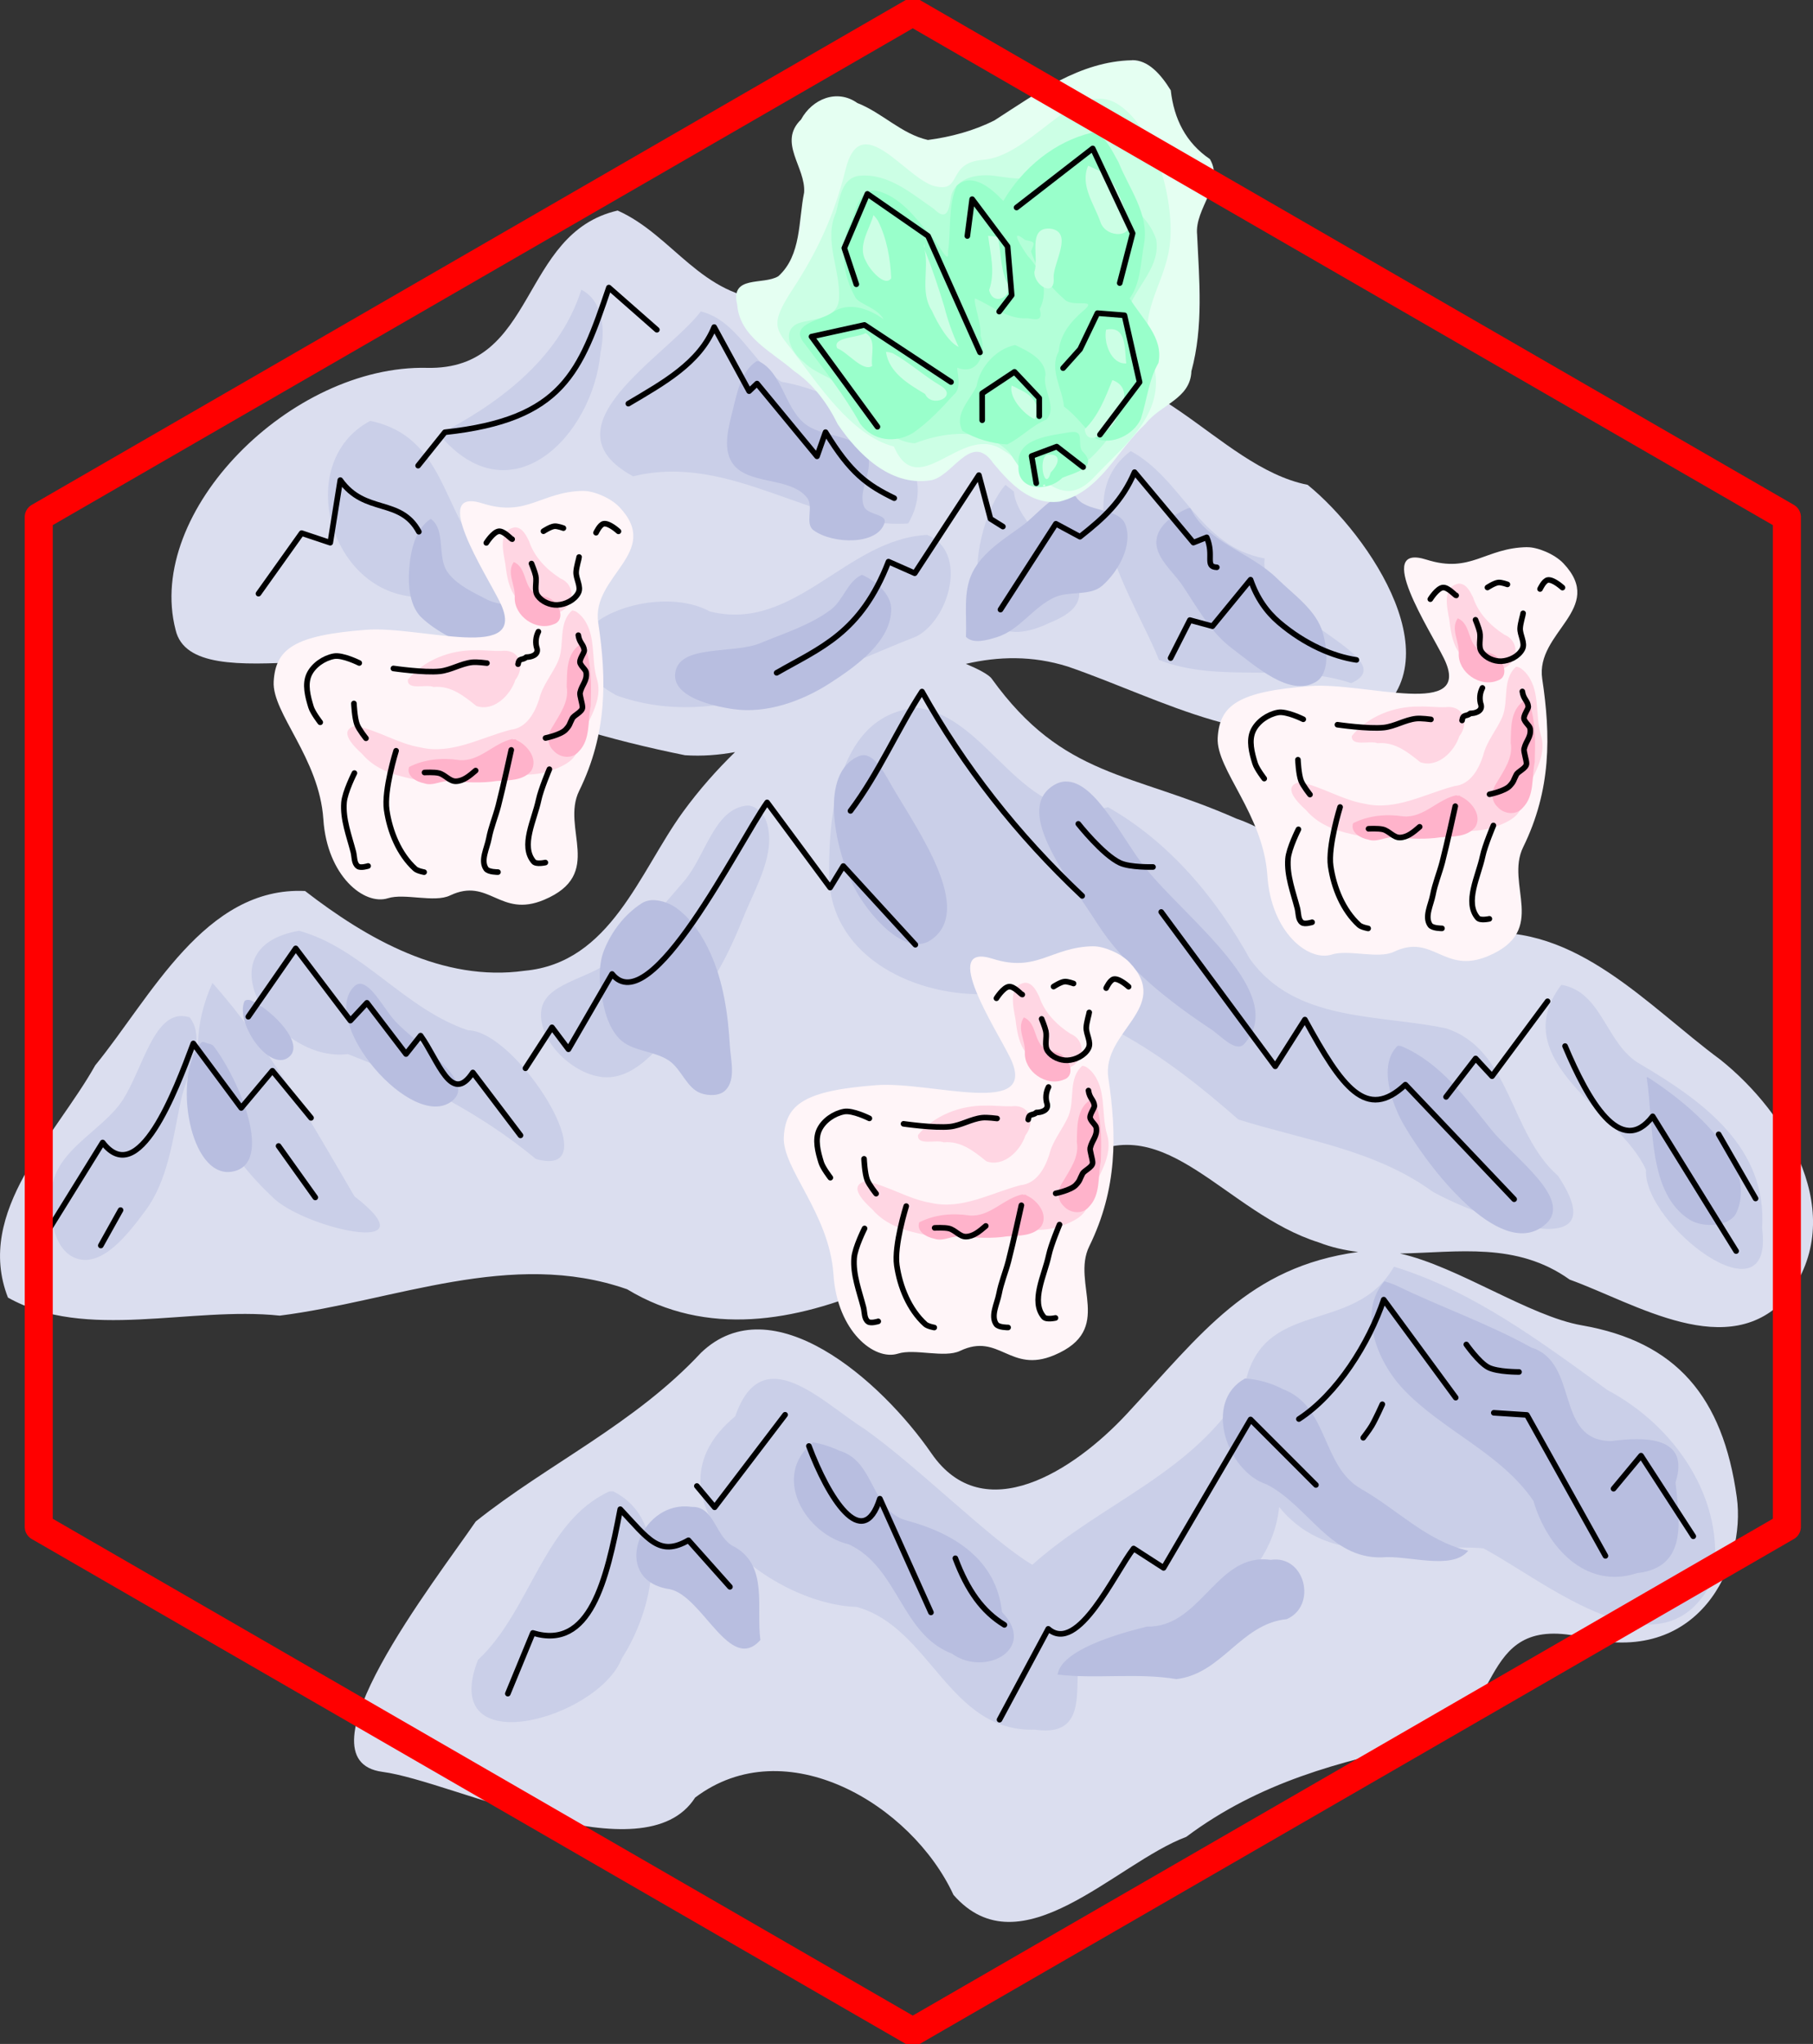<?xml version="1.0" encoding="UTF-8" standalone="no"?>
<!-- Created with Inkscape (http://www.inkscape.org/) -->

<svg
   xml:space="preserve"
   sodipodi:docname="art_3_color.svg"
   inkscape:version="1.3 (0e150ed6c4, 2023-07-21)"
   id="svg5"
   version="1.1"
   viewBox="0 0 32.334 36.433"
   height="36.433mm"
   width="32.334mm"
   xmlns:inkscape="http://www.inkscape.org/namespaces/inkscape"
   xmlns:sodipodi="http://sodipodi.sourceforge.net/DTD/sodipodi-0.dtd"
   xmlns="http://www.w3.org/2000/svg"
   xmlns:svg="http://www.w3.org/2000/svg"
   xmlns:ns3="svglink"
   xmlns:ns4="svglink:origin"><rect x="0" y="0" width="32.334" height="36.433" fill="#333333" stroke="none"/><sodipodi:namedview
     id="namedview7"
     pagecolor="#ffffff"
     bordercolor="#666666"
     borderopacity="1.0"
     inkscape:pageshadow="2"
     inkscape:pageopacity="0"
     inkscape:pagecheckerboard="false"
     inkscape:document-units="mm"
     showgrid="false"
     inkscape:zoom="1.5066348"
     inkscape:cx="121.13088"
     inkscape:cy="253.21331"
     inkscape:window-width="1916"
     inkscape:window-height="1037"
     inkscape:window-x="0"
     inkscape:window-y="0"
     inkscape:window-maximized="1"
     inkscape:current-layer="g146935"
     inkscape:showpageshadow="2"
     inkscape:deskcolor="#ffffff" /><defs
     id="defs2"><clipPath
       clipPathUnits="userSpaceOnUse"
       id="clipPath4244"><path
         d="m -89.349,133.477 17.321,10 17.32,-10 v -20 l -17.32,-10 -17.321,10 v 20"
         class="s1"
         id="path4246"
         style="fill:none;fill-opacity:1;stroke:#000000;stroke-width:0.1;stroke-linecap:round;stroke-linejoin:round;stroke-dasharray:none" /></clipPath></defs><g
     inkscape:label="Layer 1"
     inkscape:groupmode="layer"
     id="g146935"
     transform="translate(90.048,-103.461)"><g
       inkscape:label="svglink:mountains_color.svg"
       ns3:href="mountains_color.svg"
       ns4:x="-84.721771"
       ns4:y="106.59617"
       ns3:image-svg-dpi="200"
       ns3:image-height="32.414104"
       ns3:image-width="32.622597"
       id="g60"
       transform="translate(-5.326,0.618)"><sodipodi:namedview
         id="namedview1"
         pagecolor="#ffffff"
         bordercolor="#666666"
         borderopacity="1.0"
         inkscape:pageshadow="2"
         inkscape:pageopacity="0"
         inkscape:pagecheckerboard="false"
         inkscape:document-units="mm"
         showgrid="false"
         inkscape:zoom="3.1408067"
         inkscape:cx="44.096952"
         inkscape:cy="94.4025"
         inkscape:window-width="1916"
         inkscape:window-height="1037"
         inkscape:window-x="0"
         inkscape:window-y="0"
         inkscape:window-maximized="1"
         inkscape:current-layer="layer1"
         inkscape:showpageshadow="2"
         inkscape:deskcolor="#ffffff"
         transform="translate(-84.722, 106.596)" /><defs
         id="defs3"
         transform="translate(-84.722, 106.596)"><inkscape:path-effect
           effect="simplify"
           id="path-effect165099"
           is_visible="true"
           lpeversion="1"
           steps="1"
           threshold="0.017"
           smooth_angles="360"
           helper_size="0"
           simplify_individual_paths="false"
           simplify_just_coalesce="false" /><inkscape:path-effect
           effect="simplify"
           id="path-effect165095"
           is_visible="true"
           lpeversion="1"
           steps="1"
           threshold="0.017"
           smooth_angles="360"
           helper_size="0"
           simplify_individual_paths="false"
           simplify_just_coalesce="false" /><inkscape:path-effect
           effect="simplify"
           id="path-effect165091"
           is_visible="true"
           lpeversion="1"
           steps="1"
           threshold="0.017"
           smooth_angles="360"
           helper_size="0"
           simplify_individual_paths="false"
           simplify_just_coalesce="false" /><inkscape:path-effect
           effect="simplify"
           id="path-effect165087"
           is_visible="true"
           lpeversion="1"
           steps="1"
           threshold="0.017"
           smooth_angles="360"
           helper_size="0"
           simplify_individual_paths="false"
           simplify_just_coalesce="false" /><inkscape:path-effect
           effect="simplify"
           id="path-effect165083"
           is_visible="true"
           lpeversion="1"
           steps="1"
           threshold="0.017"
           smooth_angles="360"
           helper_size="0"
           simplify_individual_paths="false"
           simplify_just_coalesce="false" /><inkscape:path-effect
           effect="simplify"
           id="path-effect165017"
           is_visible="true"
           lpeversion="1"
           steps="1"
           threshold="0.017"
           smooth_angles="360"
           helper_size="0"
           simplify_individual_paths="false"
           simplify_just_coalesce="false" /><inkscape:path-effect
           effect="simplify"
           id="path-effect164888"
           is_visible="true"
           lpeversion="1"
           steps="1"
           threshold="0.017"
           smooth_angles="360"
           helper_size="0"
           simplify_individual_paths="false"
           simplify_just_coalesce="false" /><inkscape:path-effect
           effect="simplify"
           id="path-effect164884"
           is_visible="true"
           lpeversion="1"
           steps="1"
           threshold="0.017"
           smooth_angles="360"
           helper_size="0"
           simplify_individual_paths="false"
           simplify_just_coalesce="false" /><inkscape:path-effect
           effect="simplify"
           id="path-effect164281"
           is_visible="true"
           lpeversion="1"
           steps="1"
           threshold="0.017"
           smooth_angles="360"
           helper_size="0"
           simplify_individual_paths="false"
           simplify_just_coalesce="false" /><inkscape:path-effect
           effect="simplify"
           id="path-effect164277"
           is_visible="true"
           lpeversion="1"
           steps="1"
           threshold="0.017"
           smooth_angles="360"
           helper_size="0"
           simplify_individual_paths="false"
           simplify_just_coalesce="false" /><inkscape:path-effect
           effect="simplify"
           id="path-effect164273"
           is_visible="true"
           lpeversion="1"
           steps="1"
           threshold="0.017"
           smooth_angles="360"
           helper_size="0"
           simplify_individual_paths="false"
           simplify_just_coalesce="false" /><inkscape:path-effect
           effect="simplify"
           id="path-effect163974"
           is_visible="true"
           lpeversion="1"
           steps="1"
           threshold="0.017"
           smooth_angles="360"
           helper_size="0"
           simplify_individual_paths="false"
           simplify_just_coalesce="false" /><inkscape:path-effect
           effect="simplify"
           id="path-effect163970"
           is_visible="true"
           lpeversion="1"
           steps="1"
           threshold="0.017"
           smooth_angles="360"
           helper_size="0"
           simplify_individual_paths="false"
           simplify_just_coalesce="false" /><inkscape:path-effect
           effect="simplify"
           id="path-effect163966"
           is_visible="true"
           lpeversion="1"
           steps="1"
           threshold="0.017"
           smooth_angles="360"
           helper_size="0"
           simplify_individual_paths="false"
           simplify_just_coalesce="false" /><inkscape:path-effect
           effect="simplify"
           id="path-effect163962"
           is_visible="true"
           lpeversion="1"
           steps="1"
           threshold="0.017"
           smooth_angles="360"
           helper_size="0"
           simplify_individual_paths="false"
           simplify_just_coalesce="false" /><inkscape:path-effect
           effect="simplify"
           id="path-effect163958"
           is_visible="true"
           lpeversion="1"
           steps="1"
           threshold="0.017"
           smooth_angles="360"
           helper_size="0"
           simplify_individual_paths="false"
           simplify_just_coalesce="false" /><inkscape:path-effect
           effect="simplify"
           id="path-effect163954"
           is_visible="true"
           lpeversion="1"
           steps="1"
           threshold="0.017"
           smooth_angles="360"
           helper_size="0"
           simplify_individual_paths="false"
           simplify_just_coalesce="false" /><inkscape:path-effect
           effect="simplify"
           id="path-effect163743"
           is_visible="true"
           lpeversion="1"
           steps="1"
           threshold="0.017"
           smooth_angles="360"
           helper_size="0"
           simplify_individual_paths="false"
           simplify_just_coalesce="false" /><inkscape:path-effect
           effect="simplify"
           id="path-effect163150"
           is_visible="true"
           lpeversion="1"
           steps="1"
           threshold="0.017"
           smooth_angles="360"
           helper_size="0"
           simplify_individual_paths="false"
           simplify_just_coalesce="false" /><inkscape:path-effect
           effect="simplify"
           id="path-effect163146"
           is_visible="true"
           lpeversion="1"
           steps="1"
           threshold="0.017"
           smooth_angles="360"
           helper_size="0"
           simplify_individual_paths="false"
           simplify_just_coalesce="false" /><inkscape:path-effect
           effect="simplify"
           id="path-effect163142"
           is_visible="true"
           lpeversion="1"
           steps="1"
           threshold="0.017"
           smooth_angles="360"
           helper_size="0"
           simplify_individual_paths="false"
           simplify_just_coalesce="false" /><inkscape:path-effect
           effect="simplify"
           id="path-effect163138"
           is_visible="true"
           lpeversion="1"
           steps="1"
           threshold="0.017"
           smooth_angles="360"
           helper_size="0"
           simplify_individual_paths="false"
           simplify_just_coalesce="false" /><inkscape:path-effect
           effect="simplify"
           id="path-effect163134"
           is_visible="true"
           lpeversion="1"
           steps="1"
           threshold="0.017"
           smooth_angles="360"
           helper_size="0"
           simplify_individual_paths="false"
           simplify_just_coalesce="false" /><inkscape:path-effect
           effect="simplify"
           id="path-effect162653"
           is_visible="true"
           lpeversion="1"
           steps="1"
           threshold="0.017"
           smooth_angles="360"
           helper_size="0"
           simplify_individual_paths="false"
           simplify_just_coalesce="false" /><inkscape:path-effect
           effect="simplify"
           id="path-effect162604"
           is_visible="true"
           lpeversion="1"
           steps="1"
           threshold="0.017"
           smooth_angles="360"
           helper_size="0"
           simplify_individual_paths="false"
           simplify_just_coalesce="false" /><inkscape:path-effect
           effect="simplify"
           id="path-effect162559"
           is_visible="true"
           lpeversion="1"
           steps="1"
           threshold="0.017"
           smooth_angles="360"
           helper_size="0"
           simplify_individual_paths="false"
           simplify_just_coalesce="false" /><inkscape:path-effect
           effect="simplify"
           id="path-effect162555"
           is_visible="true"
           lpeversion="1"
           steps="1"
           threshold="0.017"
           smooth_angles="360"
           helper_size="0"
           simplify_individual_paths="false"
           simplify_just_coalesce="false" /><inkscape:path-effect
           effect="simplify"
           id="path-effect162551"
           is_visible="true"
           lpeversion="1"
           steps="1"
           threshold="0.017"
           smooth_angles="360"
           helper_size="0"
           simplify_individual_paths="false"
           simplify_just_coalesce="false" /><inkscape:path-effect
           effect="simplify"
           id="path-effect162547"
           is_visible="true"
           lpeversion="1"
           steps="1"
           threshold="0.017"
           smooth_angles="360"
           helper_size="0"
           simplify_individual_paths="false"
           simplify_just_coalesce="false" /><inkscape:path-effect
           effect="simplify"
           id="path-effect162375"
           is_visible="true"
           lpeversion="1"
           steps="1"
           threshold="0.017"
           smooth_angles="360"
           helper_size="0"
           simplify_individual_paths="false"
           simplify_just_coalesce="false" /><inkscape:path-effect
           effect="simplify"
           id="path-effect162371"
           is_visible="true"
           lpeversion="1"
           steps="1"
           threshold="0.017"
           smooth_angles="360"
           helper_size="0"
           simplify_individual_paths="false"
           simplify_just_coalesce="false" /><inkscape:path-effect
           effect="simplify"
           id="path-effect162367"
           is_visible="true"
           lpeversion="1"
           steps="1"
           threshold="0.017"
           smooth_angles="360"
           helper_size="0"
           simplify_individual_paths="false"
           simplify_just_coalesce="false" /><clipPath
           clipPathUnits="userSpaceOnUse"
           id="clipPath2"><path
             d="m -89.349,133.477 17.321,10 17.32,-10 v -20 l -17.32,-10 -17.321,10 v 20"
             class="s1"
             id="path2"
             style="fill:none;fill-opacity:1;stroke:#000000;stroke-width:0.1;stroke-linecap:round;stroke-linejoin:round;stroke-dasharray:none" /></clipPath></defs><g
         inkscape:label="Layer 1"
         inkscape:groupmode="layer"
         id="g3"
         transform="translate(3.206,-2.261)"><g
           id="g33"
           inkscape:label="colors"><path
             id="path3"
             style="fill:#dbdeef;fill-opacity:1;stroke:none;stroke-width:0.2;stroke-linecap:round;stroke-linejoin:round;stroke-dasharray:none"
             d="m -76.913,108.857 c -1.759,0.406 -1.428,2.849 -3.4,2.804 -2.423,-0.056 -5.029,2.559 -4.484,4.668 0.303,1.325 3.957,-0.125 5.187,0.995 1.246,0.593 2.561,0.971 3.899,1.242 0.305,0.02 0.601,-0.003 0.892,-0.056 -0.32,0.312 -0.636,0.665 -0.931,1.07 -0.776,1.07 -1.286,2.688 -2.824,2.828 -1.455,0.204 -2.807,-0.567 -3.913,-1.422 -1.787,-0.085 -2.751,1.896 -3.743,3.108 -0.696,1.244 -2.156,2.605 -1.556,4.139 1.385,0.78 3.254,0.152 4.848,0.322 2.048,-0.26 4.129,-1.193 6.195,-0.47 1.423,0.862 3.011,0.572 4.455,-0.05 1.754,-0.344 2.244,-1.458 3.649,-2.287 1.508,-0.89 2.565,0.979 4.234,1.503 0.229,0.089 0.463,0.139 0.699,0.169 -1.955,0.269 -2.786,1.447 -4.126,2.887 -0.944,1.016 -2.552,2.053 -3.482,0.706 -0.913,-1.323 -2.852,-3.005 -4.112,-1.796 -1.184,1.271 -2.735,1.984 -4.017,3.007 -0.725,1.06 -3.232,4.255 -1.664,4.463 1.268,0.168 4.665,1.886 5.577,0.458 1.615,-1.217 3.861,0.123 4.607,1.735 1.198,1.369 2.894,-0.565 4.151,-1.034 1.317,-0.984 2.747,-1.34 4.172,-1.651 1.557,-0.34 0.934,-2.329 2.862,-1.915 2.113,0.554 2.953,-1.284 2.785,-2.489 -0.249,-1.793 -1.081,-2.769 -2.763,-3.063 -0.941,-0.164 -2.209,-1.048 -3.243,-1.28 1.031,-0.02 2.08,-0.211 3.026,0.465 1.173,0.423 2.841,1.496 3.888,0.297 1.096,-1.442 0.002,-3.259 -1.203,-4.219 -1.291,-0.953 -2.567,-2.431 -4.326,-2.247 -1.848,0.463 -2.759,-1.521 -4.303,-2.048 -1.881,-0.833 -3.086,-0.722 -4.363,-2.493 -0.057,-0.079 -0.246,-0.174 -0.462,-0.266 0.581,-0.133 1.18,-0.151 1.817,0.048 1.689,0.58 3.443,1.629 5.282,1.005 1.722,-0.98 0.088,-3.359 -1.004,-4.244 -1.625,-0.322 -2.882,-2.547 -4.596,-1.811 -1.662,1.564 -3.66,-0.43 -4.957,-1.478 -1.264,-0.052 -1.763,-1.16 -2.753,-1.6 z" /><path
             id="path33"
             style="fill:#cacfe8;fill-opacity:1;stroke:none;stroke-width:0.2;stroke-linecap:round;stroke-linejoin:round;stroke-dasharray:none"
             d="m -77.56,110.268 c -0.409,1.281 -1.55,2.064 -2.536,2.579 1.272,1.52 2.74,0.033 2.878,-1.457 0.082,-0.39 0.061,-0.909 -0.342,-1.122 z m 2.131,0.387 c -0.618,0.809 -2.841,2.058 -1.207,2.939 1.769,-0.43 3.211,0.943 4.905,0.841 0.743,-1.279 -1.112,-2.328 -2.265,-2.527 -0.515,-0.359 -0.792,-1.093 -1.433,-1.253 z m -5.896,1.951 c -1.401,0.745 -0.716,3.182 0.957,3.142 0.602,0.311 2.556,1.089 1.766,-0.3 -1.548,-0.525 -1.07,-2.495 -2.722,-2.842 z m 13.563,0.538 c -1.178,0.883 0.098,2.689 0.503,3.723 1.078,0.426 2.32,0.04 3.429,0.414 0.994,-0.448 -1.699,-1.215 -1.543,-2.222 -1.169,-0.217 -1.466,-1.419 -2.39,-1.915 z m -2.234,0.603 c -0.663,0.745 -0.919,3.28 0.784,2.46 1.462,-0.578 -0.549,-1.437 -0.634,-2.342 z m -1.394,0.892 c -1.441,0.068 -2.357,1.743 -3.877,1.365 -1.114,-0.611 -3.506,0.462 -1.667,1.496 1.855,0.661 3.665,-0.396 5.352,-1.053 0.59,-0.307 0.922,-1.511 0.192,-1.808 z m -0.188,3.081 c -1.381,0.12 -1.566,1.813 -1.563,2.908 -0.035,1.478 1.449,2.218 2.747,2.197 1.774,0.022 3.274,1.111 4.552,2.234 1.179,0.37 2.431,0.537 3.458,1.282 0.76,0.435 3.354,1.39 2.241,-0.28 -0.865,-0.756 -0.838,-2.252 -1.997,-2.627 -1.204,-0.254 -2.685,-0.106 -3.497,-1.237 -0.6,-1.083 -1.439,-2.087 -2.53,-2.705 -1.556,0.372 -2.103,-1.622 -3.41,-1.771 z m -3.009,1.743 c -0.009,-2.5e-4 -0.019,5e-5 -0.028,10e-4 -0.583,0.064 -0.734,0.914 -1.12,1.355 -0.416,0.477 -0.816,0.974 -1.288,1.396 -0.387,0.346 -1.207,0.404 -1.254,0.92 -0.048,0.534 0.571,1.124 1.106,1.169 0.633,0.053 1.101,-0.672 1.522,-1.148 0.428,-0.484 0.73,-1.077 0.969,-1.677 0.221,-0.554 0.613,-1.177 0.417,-1.74 -0.046,-0.132 -0.185,-0.273 -0.325,-0.276 z m -8.007,2.232 c -1.774,0.305 -0.41,2.363 0.87,2.198 1.204,0.465 2.359,1.046 3.354,1.87 1.345,0.379 -0.333,-2.289 -1.209,-2.294 -1.139,-0.381 -1.884,-1.461 -3.015,-1.774 z m -1.545,0.93 c -0.651,1.427 0.002,2.814 1.059,3.805 0.53,0.563 2.908,1.107 1.473,-0.002 -0.763,-1.309 -1.563,-2.722 -2.533,-3.803 z m 24.057,0.033 c -1.027,1.359 1.064,2.274 1.509,3.299 -0.048,0.977 2.298,2.776 2.071,1.038 0.094,-1.437 -1.054,-2.264 -2.171,-2.922 -0.615,-0.34 -0.671,-1.288 -1.409,-1.415 z m -24.599,0.556 c -0.558,-0.011 -0.741,1.121 -1.142,1.613 -0.381,0.467 -1.048,0.79 -1.166,1.381 -0.09,0.455 -0.016,1.176 0.423,1.327 0.47,0.161 0.93,-0.447 1.227,-0.845 0.41,-0.55 0.492,-1.286 0.634,-1.956 0.104,-0.491 0.469,-1.105 0.157,-1.499 -0.003,-0.004 -0.012,0.002 -0.016,-0.002 v -5.2e-4 c -0.041,-0.011 -0.08,-0.017 -0.117,-0.018 z m 21.614,4.467 c -0.706,1.245 -2.373,0.529 -2.667,2.149 -0.872,1.52 -2.547,2.057 -3.783,3.166 -0.747,-0.444 -1.99,-1.706 -2.988,-2.418 -0.755,-0.473 -1.83,-1.624 -2.31,-0.229 -1.751,1.447 0.597,3.35 2.163,3.398 1.325,0.362 1.644,2.241 3.185,2.188 1.453,0.216 0.079,-2.02 1.454,-1.292 1.165,-0.55 2.735,-1.178 2.899,-2.676 0.946,1.153 2.397,0.637 3.64,0.735 1.129,0.6 3.22,2.389 4.098,0.549 0.241,-1.406 -0.674,-2.727 -1.883,-3.369 -1.189,-0.86 -2.389,-1.764 -3.809,-2.2 z m -13.993,4.007 c -1.182,0.543 -1.4,2.124 -2.344,3.004 -0.72,1.854 2.153,1.057 2.57,-0.036 0.545,-0.833 0.912,-2.429 -0.156,-2.968 z" /><path
             id="path20"
             style="fill:#b8bee0;fill-opacity:1;stroke:none;stroke-width:0.2;stroke-linecap:round;stroke-linejoin:round;stroke-dasharray:none"
             d="m -74.419,111.54 c -0.007,3e-4 -0.015,0.002 -0.021,0.006 -0.264,0.174 -0.341,0.546 -0.416,0.854 -0.074,0.305 -0.186,0.675 -0.021,0.942 0.261,0.422 1.041,0.245 1.345,0.637 0.12,0.154 -0.046,0.459 0.111,0.575 0.342,0.253 1.157,0.272 1.27,-0.138 0.04,-0.146 -0.297,-0.136 -0.362,-0.273 -0.138,-0.29 0.201,-0.687 0.036,-0.962 -0.211,-0.35 -0.792,-0.27 -1.107,-0.532 -0.352,-0.292 -0.399,-0.909 -0.812,-1.106 -0.006,-0.003 -0.014,-0.004 -0.022,-0.004 z m 5.532,2.373 c -0.272,-2.6e-4 -0.561,0.382 -0.81,0.563 -0.329,0.239 -0.71,0.471 -0.89,0.836 -0.17,0.344 -0.095,0.761 -0.114,1.144 v 5.1e-4 c 0.13,0.131 0.378,0.059 0.554,0.004 0.398,-0.122 0.649,-0.539 1.029,-0.71 0.266,-0.119 0.631,-0.015 0.85,-0.208 0.29,-0.256 0.543,-0.719 0.413,-1.083 -0.115,-0.32 -0.716,-0.212 -0.887,-0.506 v -5.2e-4 c -0.039,-0.023 -0.079,-0.035 -0.119,-0.039 -0.009,-8.3e-4 -0.018,-0.001 -0.026,-0.001 z m 2.164,0.249 c -0.011,10e-4 -0.023,0.005 -0.033,0.009 -0.236,0.102 -0.51,0.29 -0.545,0.544 -0.044,0.314 0.289,0.566 0.465,0.83 0.263,0.394 0.501,0.833 0.881,1.117 0.428,0.321 1.024,0.866 1.489,0.6 0.256,-0.146 0.211,-0.591 0.131,-0.875 -0.116,-0.409 -0.517,-0.677 -0.82,-0.975 -0.471,-0.462 -1.254,-0.648 -1.538,-1.243 v -5.2e-4 c -0.007,-0.007 -0.018,-0.009 -0.029,-0.007 z m -13.523,0.194 c -0.003,2e-5 -0.006,7.5e-4 -0.008,0.002 -0.269,0.179 -0.354,0.571 -0.377,0.893 -0.021,0.3 0.01,0.669 0.232,0.872 0.504,0.462 1.551,0.852 2.019,0.353 0.095,-0.102 -0.005,-0.303 -0.098,-0.407 -0.181,-0.203 -0.526,-0.155 -0.768,-0.28 -0.25,-0.13 -0.528,-0.254 -0.696,-0.481 -0.197,-0.267 -0.03,-0.754 -0.298,-0.951 -0.002,-0.001 -0.004,-0.002 -0.007,-0.002 z m 7.692,0.995 c -0.002,0 -0.005,3e-5 -0.007,10e-4 -0.251,0.113 -0.328,0.452 -0.548,0.618 -0.37,0.278 -0.827,0.418 -1.254,0.596 -0.498,0.207 -1.47,0.011 -1.524,0.548 -0.04,0.405 0.641,0.574 1.044,0.631 0.586,0.083 1.218,-0.142 1.716,-0.463 0.481,-0.31 1.097,-0.753 1.093,-1.325 -0.002,-0.265 -0.274,-0.494 -0.514,-0.605 -0.002,-10e-4 -0.004,-10e-4 -0.006,-10e-4 z m 0.02,3.214 c -0.023,8.9e-4 -0.047,0.006 -0.071,0.015 -0.717,0.291 -0.445,1.625 -0.101,2.318 0.25,0.503 0.923,1.279 1.384,0.959 0.766,-0.53 -0.21,-1.907 -0.681,-2.71 -0.122,-0.208 -0.296,-0.566 -0.509,-0.582 -0.008,-5e-4 -0.015,-8.1e-4 -0.023,-5.1e-4 z m 3.614,0.469 c -0.076,0.002 -0.152,0.025 -0.229,0.075 -0.715,0.465 0.321,1.716 0.777,2.436 0.497,0.784 1.262,1.388 2.036,1.901 0.182,0.12 0.45,0.428 0.597,0.267 0.809,-0.886 -1.009,-2.204 -1.762,-3.138 -0.404,-0.501 -0.891,-1.554 -1.42,-1.54 z m -7.338,2.115 c -0.077,-0.004 -0.159,0.014 -0.224,0.055 -0.302,0.193 -0.542,0.505 -0.673,0.838 -0.09,0.227 -0.09,0.489 -0.054,0.731 0.044,0.297 0.116,0.624 0.323,0.842 0.224,0.236 0.625,0.212 0.893,0.397 0.222,0.154 0.313,0.491 0.568,0.58 0.139,0.048 0.336,0.049 0.438,-0.057 0.186,-0.193 0.091,-0.533 0.075,-0.8 -0.032,-0.559 -0.116,-1.133 -0.347,-1.642 -0.136,-0.302 -0.329,-0.598 -0.594,-0.795 -0.115,-0.086 -0.261,-0.141 -0.405,-0.149 z m -5.249,1.49 c -0.007,1e-5 -0.013,5.4e-4 -0.02,0.002 -0.03,0.005 -0.059,0.02 -0.087,0.048 -0.63,0.636 1.04,2.593 1.746,2.042 0.46,-0.359 -0.619,-0.998 -1.014,-1.427 -0.183,-0.198 -0.42,-0.664 -0.625,-0.664 z m -2.009,0.288 c -0.025,0.002 -0.047,0.011 -0.055,0.03 -0.158,0.392 0.438,1.244 0.782,0.999 0.329,-0.234 -0.288,-0.849 -0.655,-1.017 -0.02,-0.009 -0.047,-0.014 -0.072,-0.012 z m -0.8,0.75 c -0.009,8e-4 -0.017,0.004 -0.023,0.011 -0.523,0.59 -0.209,2.452 0.565,2.298 0.739,-0.148 0.113,-1.637 -0.345,-2.236 -0.024,-0.032 -0.071,-0.038 -0.11,-0.049 -0.027,-0.007 -0.061,-0.027 -0.087,-0.024 z m 21.345,0.067 c -0.007,-6.7e-4 -0.014,-6.8e-4 -0.02,5.2e-4 -0.008,0.002 -0.016,0.005 -0.022,0.011 -0.334,0.346 -0.102,1.022 0.143,1.436 0.519,0.875 1.776,2.415 2.52,1.721 0.474,-0.443 -0.58,-1.172 -0.985,-1.678 -0.449,-0.561 -0.915,-1.186 -1.574,-1.471 -0.018,-0.008 -0.041,-0.017 -0.061,-0.019 z m 4.417,0.56 c -0.002,2.6e-4 -0.004,10e-4 -0.006,0.003 v 5.1e-4 c 0.13,0.875 0.02,2.07 0.769,2.539 0.238,0.149 0.72,0.126 0.834,-0.132 0.388,-0.876 -0.769,-1.887 -1.576,-2.404 -0.004,-0.002 -0.009,-0.005 -0.014,-0.006 -0.003,-5e-4 -0.005,-7.7e-4 -0.007,-5.2e-4 z m -4.682,3.638 c -0.491,0.556 -0.117,1.447 0.331,1.919 0.704,0.747 1.74,1.137 2.325,1.996 0.236,0.81 0.923,1.591 1.851,1.287 0.924,-0.103 0.745,-0.976 0.683,-1.616 0.27,-0.839 -0.577,-0.811 -1.149,-0.737 -1.014,-0.009 -0.558,-1.399 -1.425,-1.669 -0.78,-0.432 -1.618,-0.72 -2.418,-1.11 l -0.098,-0.037 z m -2.486,1.733 c -0.754,0.41 -0.33,1.658 0.389,1.89 0.735,0.38 1.126,1.32 2.044,1.299 0.471,-0.046 1.25,0.242 1.546,-0.118 -0.75,-0.178 -1.25,-0.727 -1.908,-1.101 -0.715,-0.408 -0.577,-1.475 -1.402,-1.782 -0.207,-0.108 -0.436,-0.172 -0.668,-0.188 z m -7.704,1.137 c -0.752,0.598 -0.147,1.639 0.641,1.821 0.883,0.418 0.928,1.602 1.835,1.947 0.584,0.422 1.529,-0.08 0.892,-0.741 -0.099,-0.935 -0.852,-1.4 -1.677,-1.626 -0.678,-0.166 -0.568,-1.059 -1.229,-1.253 -0.146,-0.069 -0.302,-0.118 -0.461,-0.147 z m -2.332,1.144 c -0.814,0.043 -1.245,1.328 -0.224,1.475 0.589,0.124 1.072,1.514 1.615,0.906 -0.075,-0.576 0.139,-1.307 -0.445,-1.652 -0.367,-0.16 -0.358,-0.736 -0.781,-0.721 -0.029,-0.004 -0.057,-0.007 -0.085,-0.008 -0.027,-0.001 -0.054,-0.001 -0.08,0 z m 10.319,0.943 c -0.831,0.036 -1.126,1.22 -2.036,1.199 -0.533,0.132 -1.524,0.419 -1.592,0.855 0.704,0.082 1.419,-0.036 2.12,0.081 0.82,-0.098 1.144,-0.985 1.967,-1.069 0.546,-0.236 0.333,-1.147 -0.285,-1.057 -0.061,-0.008 -0.118,-0.011 -0.174,-0.009 z" /></g><g
           id="g34"
           inkscape:label="lines"><path
             style="fill:none;stroke:#000000;stroke-width:0.1;stroke-linecap:round;stroke-linejoin:round;stroke-dasharray:none"
             d="m -67.051,116.834 0.344,-0.677 0.402,0.109 0.68,-0.829 c 0.113,0.327 0.287,0.573 0.51,0.763 0.464,0.395 0.969,0.606 1.378,0.667"
             id="path56378-7"
             sodipodi:nodetypes="ccccsc" /><path
             style="fill:none;stroke:#000000;stroke-width:0.1;stroke-linecap:round;stroke-linejoin:round;stroke-dasharray:none"
             d="m -66.227,115.216 c -0.221,-0.009 -0.04,-0.21 -0.18,-0.534 l -0.237,0.094 -1.05,-1.256 c -0.22,0.518 -0.546,0.815 -0.973,1.151 l -0.43,-0.231 -0.988,1.53"
             id="path56376-0"
             sodipodi:nodetypes="ccccccc" /><path
             style="fill:none;stroke:#000000;stroke-width:0.1;stroke-linecap:round;stroke-linejoin:round;stroke-dasharray:none"
             d="m -70.042,114.49 -0.221,-0.138 -0.207,-0.779 -1.144,1.749 -0.468,-0.207 c -0.496,1.283 -1.22,1.535 -1.995,1.982"
             id="path56374-9"
             sodipodi:nodetypes="cccccc" /><path
             style="fill:none;stroke:#000000;stroke-width:0.1;stroke-linecap:round;stroke-linejoin:round;stroke-dasharray:none"
             d="m -80.458,114.582 c -0.33,-0.612 -0.961,-0.302 -1.401,-0.92 l -0.179,1.116 -0.511,-0.171 -0.769,1.079"
             id="path56372-6"
             sodipodi:nodetypes="ccccc" /><path
             style="fill:none;stroke:#000000;stroke-width:0.1;stroke-linecap:round;stroke-linejoin:round;stroke-dasharray:none"
             d="m -80.471,113.404 0.477,-0.595 c 2.111,-0.226 2.415,-1.075 2.925,-2.579 l 0.856,0.752"
             id="path56370-0"
             sodipodi:nodetypes="cccc" /><path
             style="fill:none;stroke:#000000;stroke-width:0.1;stroke-linecap:round;stroke-linejoin:round;stroke-dasharray:none"
             d="m -76.722,112.299 c 0.626,-0.37 1.271,-0.726 1.531,-1.365 l 0.623,1.142 0.141,-0.135 1.07,1.297 0.152,-0.431 c 0.448,0.738 0.75,0.945 1.225,1.177"
             id="path56353-6"
             sodipodi:nodetypes="ccccccc" /><path
             style="fill:none;stroke:#000000;stroke-width:0.1;stroke-linecap:round;stroke-linejoin:round;stroke-dasharray:none"
             d="m -82.381,125.03 -0.689,-0.84 -0.556,0.663 -0.854,-1.15 c -0.324,0.868 -0.979,2.597 -1.617,1.766 l -1.283,2.07"
             id="path56392-7"
             sodipodi:nodetypes="cccccc" /><path
             style="fill:none;stroke:#000000;stroke-width:0.1;stroke-linecap:round;stroke-linejoin:round;stroke-dasharray:none"
             d="m -83.5,123.227 0.846,-1.218 0.975,1.287 0.295,-0.317 0.697,0.913 0.26,-0.328 c 0.318,0.443 0.547,1.245 0.932,0.657 l 0.85,1.121"
             id="path56390-5"
             sodipodi:nodetypes="cccccccc" /><path
             style="fill:none;stroke:#000000;stroke-width:0.1;stroke-linecap:round;stroke-linejoin:round;stroke-dasharray:none"
             d="m -78.557,124.146 0.473,-0.73 0.294,0.391 0.778,-1.342 c 0.685,0.862 2.249,-2.328 2.765,-3.058 l 1.124,1.518 0.235,-0.384 1.285,1.403"
             id="path56388-5"
             sodipodi:nodetypes="cccccccc" /><path
             style="fill:none;stroke:#000000;stroke-width:0.1;stroke-linecap:round;stroke-linejoin:round;stroke-dasharray:none"
             d="m -72.76,119.558 c 0.509,-0.675 0.845,-1.471 1.275,-2.127 0.745,1.332 1.694,2.547 2.857,3.642 m 1.41,0.287 2.033,2.751 0.529,-0.833 c 0.666,1.217 1.097,1.812 1.792,1.16 l 1.94,2.042"
             id="path56386-6"
             sodipodi:nodetypes="cccccccc" /><path
             style="fill:none;stroke:#000000;stroke-width:0.1;stroke-linecap:round;stroke-linejoin:round;stroke-dasharray:none"
             d="m -62.138,124.656 0.527,-0.685 0.293,0.316 0.99,-1.335 m 0.312,0.798 c 0.409,0.97 0.992,1.996 1.563,1.252 l 1.488,2.402"
             id="path56650-9"
             sodipodi:nodetypes="ccccccc" /><path
             style="fill:none;stroke:#000000;stroke-width:0.1;stroke-linecap:round;stroke-linejoin:round;stroke-dasharray:none"
             d="m -57.277,125.323 0.659,1.144"
             id="path12285"
             sodipodi:nodetypes="cc" /><path
             style="fill:none;stroke:#000000;stroke-width:0.1;stroke-linecap:round;stroke-linejoin:round;stroke-dasharray:none"
             d="m -82.96,125.531 0.655,0.917"
             id="path12951" /><path
             style="fill:none;stroke:#000000;stroke-width:0.1;stroke-linecap:round;stroke-linejoin:round;stroke-dasharray:none"
             d="m -86.13,127.305 0.352,-0.631"
             id="path12957" /><path
             style="fill:none;stroke:#000000;stroke-width:0.1;stroke-linecap:round;stroke-linejoin:round;stroke-dasharray:none"
             d="m -68.697,119.789 c 0,0 0.436,0.552 0.744,0.696 0.179,0.084 0.588,0.073 0.588,0.073"
             id="path13614"
             sodipodi:nodetypes="cac" /><path
             style="fill:none;stroke:#000000;stroke-width:0.1;stroke-linecap:round;stroke-linejoin:round;stroke-dasharray:none"
             d="m -70.102,135.757 0.869,-1.619 c 0.53,0.465 1.191,-1.01 1.522,-1.432 l 0.535,0.345 1.551,-2.645 1.166,1.167"
             id="path56398" /><path
             style="fill:none;stroke:#000000;stroke-width:0.1;stroke-linecap:round;stroke-linejoin:round;stroke-dasharray:none"
             d="m -64.763,130.398 c 0.682,-0.441 1.253,-1.355 1.513,-2.128 l 1.284,1.747 m 0.679,0.27 0.59,0.038 1.401,2.512"
             id="path56396"
             sodipodi:nodetypes="cccccc" /><path
             style="fill:none;stroke:#000000;stroke-width:0.1;stroke-linecap:round;stroke-linejoin:round;stroke-dasharray:none"
             d="m -59.151,131.64 0.49,-0.589 0.932,1.437"
             id="path56394"
             sodipodi:nodetypes="ccc" /><path
             style="fill:none;stroke:#000000;stroke-width:0.1;stroke-linecap:round;stroke-linejoin:round;stroke-dasharray:none"
             d="m -78.871,135.293 0.446,-1.082 c 1.022,0.313 1.313,-0.922 1.559,-2.206 0.502,0.535 0.696,0.853 1.216,0.554 l 0.74,0.83"
             id="path56384" /><path
             style="fill:none;stroke:#000000;stroke-width:0.1;stroke-linecap:round;stroke-linejoin:round;stroke-dasharray:none"
             d="m -75.5,131.592 0.317,0.379 1.257,-1.649 m 0.424,0.557 c 0.345,0.921 0.96,1.905 1.266,0.939 l 0.911,2.027"
             id="path56382"
             sodipodi:nodetypes="cccccc" /><path
             style="fill:none;stroke:#000000;stroke-width:0.1;stroke-linecap:round;stroke-linejoin:round;stroke-dasharray:none"
             d="m -70.89,132.88 c 0.216,0.573 0.484,0.95 0.875,1.187"
             id="path56380"
             sodipodi:nodetypes="cc" /><path
             style="fill:none;stroke:#000000;stroke-width:0.1;stroke-linecap:round;stroke-linejoin:round;stroke-dasharray:none;stroke-opacity:1"
             d="m -61.777,129.069 c 0,0 0.225,0.321 0.392,0.408 0.164,0.085 0.548,0.082 0.548,0.082"
             id="path16469"
             sodipodi:nodetypes="cac" /><path
             style="fill:none;stroke:#000000;stroke-width:0.1;stroke-linecap:round;stroke-linejoin:round;stroke-dasharray:none;stroke-opacity:1"
             d="m -63.615,130.732 c 0,0 0.106,-0.138 0.15,-0.212 0.073,-0.123 0.19,-0.385 0.19,-0.385"
             id="path16744"
             sodipodi:nodetypes="cac" /></g></g></g><g
       inkscape:label="svglink:crystal_1_color.svg"
       ns3:href="crystal_1_color.svg"
       ns4:x="-72.670967"
       ns4:y="118.86562"
       ns3:image-svg-dpi="200"
       ns3:image-height="7.8751907"
       ns3:image-width="8.5209856"
       id="g61"
       transform="translate(-4.248,-14.331)"><sodipodi:namedview
   id="namedview60"
   pagecolor="#ffffff"
   bordercolor="#666666"
   borderopacity="1.0"
   inkscape:pageshadow="2"
   inkscape:pageopacity="0"
   inkscape:pagecheckerboard="false"
   inkscape:document-units="mm"
   showgrid="false"
   inkscape:zoom="10.262613"
   inkscape:cx="56.32094"
   inkscape:cy="33.568449"
   inkscape:window-width="1916"
   inkscape:window-height="1037"
   inkscape:window-x="0"
   inkscape:window-y="0"
   inkscape:window-maximized="1"
   inkscape:current-layer="g11136"
   inkscape:showpageshadow="2"
   inkscape:deskcolor="#d1d1d1"
   transform="translate(-72.671, 118.866)" />&#10;  <defs
   id="defs60"
   transform="translate(-72.671, 118.866)" />&#10;  <g
   inkscape:label="Layer 1"
   inkscape:groupmode="layer"
   id="layer1"
   transform="translate(-8.642,-41.207)">&#10;    <g
   id="g2"
   transform="translate(12.819,54.95)">&#10;      <g
   id="g171142"
   inkscape:label="crystal">&#10;        <path
   id="path169729"
   style="fill:#e5fff2;fill-opacity:1;stroke:none;stroke-width:0.2;stroke-linecap:round;stroke-linejoin:round;stroke-dasharray:none"
   d="m -69.787,105.123 c -0.93,0.018 -1.703,0.59 -2.453,1.071 -0.369,0.187 -0.782,0.297 -1.188,0.35 -0.471,-0.106 -0.816,-0.486 -1.259,-0.659 -0.365,-0.258 -0.806,-0.07 -1.004,0.295 -0.42,0.41 0.088,0.85 0.055,1.301 -0.103,0.503 -0.046,1.119 -0.46,1.492 -0.271,0.164 -0.864,-0.028 -0.733,0.509 0.046,0.578 0.627,0.84 1.012,1.179 0.349,0.239 0.597,0.576 0.781,0.95 0.36,0.531 0.928,1.099 1.627,1.003 0.409,-0.024 0.741,-0.898 1.147,-0.308 0.294,0.353 0.66,0.75 1.182,0.684 0.737,-0.187 1.002,-0.892 1.534,-1.388 0.267,-0.345 0.8,-0.441 0.817,-0.936 0.217,-0.794 0.14,-1.623 0.102,-2.432 -0.049,-0.474 0.492,-0.904 0.228,-1.349 -0.43,-0.292 -0.641,-0.718 -0.698,-1.226 -0.185,-0.3 -0.409,-0.54 -0.688,-0.538 z"
   sodipodi:nodetypes="ccccccccccscccccccc" />&#10;        <path
   id="path169923"
   style="fill:#ccffe5;fill-opacity:1;stroke:none;stroke-width:0.2;stroke-linecap:round;stroke-linejoin:round;stroke-dasharray:none"
   d="m -70.371,105.809 c -0.643,-0.005 -1.317,1.029 -2.075,1.089 -0.657,0.052 -0.358,0.591 -0.858,0.47 -0.516,-0.125 -1.32,-1.407 -1.593,-0.297 -0.199,0.808 -0.499,1.456 -0.945,2.136 -0.418,0.638 -0.298,0.707 0.002,1.097 0.443,0.576 1.038,1.505 1.805,1.705 0.433,0.997 1.189,-0.387 1.904,0.038 0.707,0.42 1.077,1.13 1.663,0.511 0.577,-0.61 1.349,-1.175 1.034,-2.117 -0.278,-0.83 0.222,-1.284 0.318,-2.012 0.096,-0.73 -0.22,-2.046 -0.903,-2.509 -0.115,-0.078 -0.232,-0.111 -0.351,-0.112 z"
   sodipodi:nodetypes="cccscsccsscsc" />&#10;        <path
   id="path170054"
   style="fill:#b3ffd8;fill-opacity:1;stroke:none;stroke-width:0.2;stroke-linecap:round;stroke-linejoin:round;stroke-dasharray:none"
   d="m -70.465,106.489 c -0.308,0.109 -0.507,0.406 -0.787,0.569 -0.28,0.247 -0.65,0.172 -0.983,0.126 -0.291,-0.04 -0.672,0.019 -0.775,0.341 -0.038,0.213 -0.057,0.503 -0.312,0.247 -0.4,-0.273 -0.81,-0.638 -1.33,-0.59 -0.319,0.039 -0.348,0.411 -0.416,0.657 -0.225,0.498 0.081,1.013 0.055,1.522 -0.015,0.384 -0.45,0.36 -0.716,0.447 -0.341,0.131 -0.124,0.541 0.082,0.692 0.253,0.251 0.641,0.3 0.863,0.592 0.324,0.331 0.61,0.821 1.12,0.859 0.542,-0.21 1.27,-0.295 1.702,0.181 0.174,0.263 0.386,0.649 0.773,0.496 0.507,-0.177 0.893,-0.601 1.168,-1.048 0.384,-0.635 -0.137,-1.384 0.173,-2.037 0.154,-0.408 0.569,-0.751 0.492,-1.221 -0.134,-0.436 -0.577,-0.669 -0.805,-1.049 -0.212,-0.213 -0.134,-0.601 -0.302,-0.782 z" />&#10;        <path
   id="path170185"
   style="fill:#99ffcb;fill-opacity:1;stroke:none;stroke-width:0.2;stroke-linecap:round;stroke-linejoin:round;stroke-dasharray:none"
   d="m -70.499,106.413 c -0.67,0.156 -1.238,0.632 -1.585,1.218 -0.194,-0.208 -0.555,-0.531 -0.83,-0.269 -0.158,0.354 -0.099,0.785 -0.155,1.17 0.028,0.297 -0.202,-0.213 -0.313,-0.283 -0.268,-0.321 -0.548,-0.71 -0.98,-0.805 -0.329,-0.012 -0.35,0.41 -0.47,0.632 -0.173,0.417 -0.105,0.895 0.114,1.281 0.078,0.118 0.398,0.185 0.5,0.385 -0.257,-0.193 -0.628,-0.323 -0.918,-0.121 -0.205,0.148 -0.797,0.198 -0.484,0.564 0.345,0.459 0.705,0.912 0.983,1.416 0.231,0.313 0.635,0.355 0.95,0.161 0.267,-0.187 0.501,-0.432 0.717,-0.675 0.169,-0.122 0.04,-0.468 0.069,-0.482 0.378,0.144 0.526,-0.281 0.412,-0.574 0.019,-0.207 -0.128,-0.568 -0.099,-0.662 0.31,0.131 0.577,0.378 0.941,0.353 0.183,0.033 0.264,0.038 0.213,-0.165 0.173,-0.338 0.021,-0.694 -0.218,-0.951 -0.092,-0.132 -0.346,-0.52 -0.043,-0.279 0.194,0.039 0.17,0.041 0.105,0.202 0.107,0.328 0.339,0.635 0.6,0.859 0.143,0.152 0.629,-0.044 0.319,0.213 -0.218,0.19 -0.399,0.413 -0.424,0.712 -0.177,0.319 0.067,0.665 0.093,0.983 0.221,0.161 0.373,0.39 0.57,0.573 0.292,0.116 0.67,-0.069 0.8,-0.349 0.11,-0.333 0.138,-0.694 0.316,-1.003 0.094,-0.457 -0.302,-0.794 -0.514,-1.15 0.2,-0.272 0.196,-0.652 0.258,-0.977 0.089,-0.534 -0.271,-0.981 -0.457,-1.45 -0.113,-0.192 -0.226,-0.485 -0.472,-0.528 z m -1.376,3.786 c -0.337,0.069 -0.631,0.394 -0.685,0.732 -0.115,0.251 -0.409,0.497 -0.252,0.798 0.228,0.141 0.53,0.228 0.798,0.242 0.249,-0.123 0.441,-0.337 0.701,-0.445 0.202,-0.223 -0.081,-0.529 -0.018,-0.8 -0.004,-0.275 -0.33,-0.429 -0.545,-0.528 z m 0.966,1.556 c -0.338,0.061 -0.953,0.102 -0.902,0.582 -0.046,0.467 0.525,0.488 0.781,0.228 0.21,-0.089 0.662,-0.179 0.354,-0.474 -0.1,-0.142 0.066,-0.388 -0.233,-0.336 z" />&#10;        <path
   id="path170910"
   style="fill:#ccffe5;fill-opacity:1;stroke:none;stroke-width:0.2;stroke-linecap:round;stroke-linejoin:round;stroke-dasharray:none"
   d="m -70.57,107.003 c -0.152,0.346 0.11,0.686 0.219,1.004 0.098,0.298 0.633,0.295 0.495,-0.074 -0.134,-0.305 -0.212,-0.709 -0.548,-0.855 -0.055,-0.026 -0.111,-0.05 -0.166,-0.075 z m -3.829,0.88 c -0.073,0.259 -0.288,0.551 -0.137,0.816 0.064,0.152 0.339,0.475 0.453,0.31 -0.014,-0.35 -0.079,-0.71 -0.236,-1.025 -0.023,-0.036 -0.05,-0.071 -0.08,-0.101 z m 3.154,0.241 c -0.419,-0.031 -0.194,0.523 -0.284,0.768 -0.013,0.247 0.378,0.476 0.343,0.099 -0.005,-0.265 0.361,-0.808 -0.059,-0.867 z m -1.109,0.13 c 0.042,0.324 0.13,0.649 0.018,0.965 0.07,0.319 0.484,0.099 0.304,-0.164 -0.106,-0.243 -0.096,-0.561 -0.148,-0.775 -0.055,-0.023 -0.116,-0.019 -0.174,-0.027 z m -1.143,0.137 c -0.005,0.115 0.022,0.079 0,0 z m 0.011,0.109 c 0.079,0.36 -0.086,0.755 0.129,1.088 0.103,0.231 0.296,0.562 0.477,0.645 -0.11,-0.233 -0.194,-0.475 -0.258,-0.725 -0.104,-0.34 -0.216,-0.678 -0.348,-1.008 z m 3.235,1.426 c -0.046,0.228 0.089,0.619 0.361,0.601 -0.036,-0.233 0.019,-0.683 -0.361,-0.601 z m 0.008,0.197 c -0.018,0.061 0.034,0.088 0,0 z m -4.294,-0.138 c -0.139,0.088 -0.61,0.069 -0.508,0.272 0.193,0.076 0.46,0.428 0.623,0.315 -0.031,-0.19 0.086,-0.462 -0.116,-0.586 z m 0.361,0.336 c 0.053,0.371 0.405,0.576 0.698,0.751 0.11,0.256 0.599,0.05 0.281,-0.145 -0.299,-0.176 -0.559,-0.415 -0.859,-0.582 -0.039,-0.013 -0.08,-0.022 -0.121,-0.024 z m 4.038,0.503 c -0.125,0.311 -0.249,0.638 -0.494,0.876 0.045,0.371 0.516,-0.018 0.578,-0.219 0.141,-0.214 0.231,-0.546 -0.084,-0.657 z m -1.797,0.098 c -0.054,0.252 0.288,0.562 0.415,0.597 0.134,-0.248 -0.072,-0.446 -0.287,-0.533 -0.041,-0.025 -0.084,-0.047 -0.128,-0.064 z m 0.631,1.23 c -0.169,0.093 -0.034,0.684 0.066,0.319 0.131,-0.131 0.223,-0.343 -0.066,-0.319 z m -0.038,0.531 c -0.097,0.02 0.036,0.07 0,0 z" />&#10;      </g>&#10;      <g
   id="g11136"
   transform="translate(-8.225,1.902)">&#10;        <path
   style="fill:none;stroke:#000000;stroke-width:0.1;stroke-linecap:round;stroke-linejoin:round;stroke-dasharray:none"
   d="m -66.103,109.754 -1.176,-1.607 0.944,-0.208 1.544,1.018"
   id="path10951"
   sodipodi:nodetypes="cccc" />&#10;        <path
   style="fill:none;stroke:#000000;stroke-width:0.1;stroke-linecap:round;stroke-linejoin:round;stroke-dasharray:none"
   d="m -66.48,107.214 -0.214,-0.645 0.411,-0.966 1.082,0.75 0.927,2.075"
   id="path11067" />&#10;        <path
   style="fill:none;stroke:#000000;stroke-width:0.1;stroke-linecap:round;stroke-linejoin:round;stroke-dasharray:none"
   d="m -64.235,109.638 -7.94e-4,-0.48 0.577,-0.383 0.441,0.468 5.29e-4,0.323"
   id="path11069"
   sodipodi:nodetypes="ccccc" />&#10;        <path
   style="fill:none;stroke:#000000;stroke-width:0.1;stroke-linecap:round;stroke-linejoin:round;stroke-dasharray:none"
   d="m -63.271,110.76 -0.083,-0.484 0.448,-0.168 0.472,0.365"
   id="path11071" />&#10;        <path
   style="fill:none;stroke:#000000;stroke-width:0.1;stroke-linecap:round;stroke-linejoin:round;stroke-dasharray:none"
   d="m -64.5,106.354 0.086,-0.657 0.632,0.843 0.073,0.869 -0.223,0.292"
   id="path11073"
   sodipodi:nodetypes="ccccc" />&#10;        <path
   style="fill:none;stroke:#000000;stroke-width:0.1;stroke-linecap:round;stroke-linejoin:round;stroke-dasharray:none"
   d="m -63.622,105.846 1.358,-1.053 0.712,1.513 -0.23,0.887"
   id="path11124" />&#10;        <path
   style="fill:none;stroke:#000000;stroke-width:0.1;stroke-linecap:round;stroke-linejoin:round;stroke-dasharray:none"
   d="m -62.792,108.709 0.303,-0.338 0.309,-0.642 0.482,0.038 0.27,1.192 -0.707,0.936"
   id="path11126"
   sodipodi:nodetypes="cccccc" />&#10;      </g>&#10;    </g>&#10;  </g>&#10;</g><g
       inkscape:label="svglink:alpaca_color.svg"
       ns3:href="alpaca_color.svg"
       ns4:x="-90.208061"
       ns4:y="100.06606"
       ns3:image-svg-dpi="200"
       ns3:image-height="7.488687"
       ns3:image-width="6.4144788"
       id="g81"
       transform="translate(14.138,20.262)"><sodipodi:namedview
   id="namedview79"
   pagecolor="#ffffff"
   bordercolor="#666666"
   borderopacity="1.0"
   inkscape:pageshadow="2"
   inkscape:pageopacity="0"
   inkscape:pagecheckerboard="false"
   inkscape:document-units="mm"
   showgrid="false"
   inkscape:zoom="9.0510665"
   inkscape:cx="15.025854"
   inkscape:cy="29.002107"
   inkscape:window-width="636"
   inkscape:window-height="1037"
   inkscape:window-x="0"
   inkscape:window-y="0"
   inkscape:window-maximized="1"
   inkscape:current-layer="g3099"
   inkscape:showpageshadow="2"
   inkscape:deskcolor="#ffffff"
   transform="translate(-90.208, 100.066)" />&#10;  <defs
   id="defs79"
   transform="translate(-90.208, 100.066)">&#10;    <inkscape:path-effect
   effect="simplify"
   id="path-effect3725"
   is_visible="true"
   lpeversion="1"
   steps="1"
   threshold="0.017"
   smooth_angles="360"
   helper_size="0"
   simplify_individual_paths="false"
   simplify_just_coalesce="false" />&#10;    <inkscape:path-effect
   effect="simplify"
   id="path-effect3721"
   is_visible="true"
   lpeversion="1"
   steps="1"
   threshold="0.017"
   smooth_angles="360"
   helper_size="0"
   simplify_individual_paths="false"
   simplify_just_coalesce="false" />&#10;    <inkscape:path-effect
   effect="simplify"
   id="path-effect3654"
   is_visible="true"
   lpeversion="1"
   steps="1"
   threshold="0.017"
   smooth_angles="360"
   helper_size="0"
   simplify_individual_paths="false"
   simplify_just_coalesce="false" />&#10;    <inkscape:path-effect
   effect="simplify"
   id="path-effect3599"
   is_visible="true"
   lpeversion="1"
   steps="1"
   threshold="0.017"
   smooth_angles="360"
   helper_size="0"
   simplify_individual_paths="false"
   simplify_just_coalesce="false" />&#10;    <inkscape:path-effect
   effect="simplify"
   id="path-effect3595"
   is_visible="true"
   lpeversion="1"
   steps="1"
   threshold="0.017"
   smooth_angles="360"
   helper_size="0"
   simplify_individual_paths="false"
   simplify_just_coalesce="false" />&#10;    <inkscape:path-effect
   effect="simplify"
   id="path-effect3528"
   is_visible="true"
   lpeversion="1"
   steps="1"
   threshold="0.017"
   smooth_angles="360"
   helper_size="0"
   simplify_individual_paths="false"
   simplify_just_coalesce="false" />&#10;    <inkscape:path-effect
   effect="simplify"
   id="path-effect3126"
   is_visible="true"
   lpeversion="1"
   steps="1"
   threshold="0.017"
   smooth_angles="360"
   helper_size="0"
   simplify_individual_paths="false"
   simplify_just_coalesce="false" />&#10;  </defs>&#10;  <g
   inkscape:label="Layer 1"
   inkscape:groupmode="layer"
   id="g80"
   transform="translate(-35.39,-14.578)">&#10;    <path
   id="path3124"
   style="fill:#fff5f8;fill-opacity:1;stroke:none;stroke-width:0.2;stroke-linecap:round;stroke-linejoin:round;stroke-dasharray:none"
   d="m -49.296,114.644 c -0.756,0.011 -1.002,0.475 -1.796,0.223 -0.956,-0.304 0.064,1.259 0.309,1.758 0.537,1.094 -1.404,0.42 -2.385,0.495 -1.274,0.097 -1.616,0.335 -1.649,0.923 -0.031,0.563 0.813,1.361 0.886,2.456 0.067,1.008 0.729,1.54 1.151,1.406 0.298,-0.094 0.828,0.084 1.107,-0.049 0.699,-0.333 0.888,0.409 1.678,0.077 1.087,-0.457 0.298,-1.274 0.626,-1.942 0.503,-1.025 0.492,-1.991 0.34,-2.997 -0.127,-0.837 1.146,-1.249 0.378,-2.061 -0.162,-0.171 -0.47,-0.291 -0.645,-0.288 z"
   sodipodi:nodetypes="cscccssscssscc" />&#10;    <path
   id="path3526"
   style="fill:#ffd6e3;fill-opacity:1;stroke:none;stroke-width:0.2;stroke-linecap:round;stroke-linejoin:round;stroke-dasharray:none"
   d="m -50.519,115.294 c -0.301,0.056 -0.206,0.428 -0.168,0.64 0.029,0.244 0.068,0.514 0.262,0.687 0.121,0.273 0.491,0.431 0.717,0.18 0.255,-0.121 0.282,-0.481 0.005,-0.596 -0.248,-0.159 -0.465,-0.379 -0.559,-0.664 -0.052,-0.104 -0.12,-0.25 -0.257,-0.247 z m 1.025,1.481 c -0.252,0.219 -0.132,0.599 -0.242,0.883 -0.099,0.241 -0.284,0.44 -0.346,0.698 -0.078,0.242 -0.226,0.517 -0.509,0.546 -0.526,0.135 -1.047,0.446 -1.607,0.315 -0.407,-0.067 -0.762,-0.311 -1.164,-0.384 -0.324,0.083 -0.009,0.379 0.121,0.499 0.253,0.296 0.6,0.385 0.963,0.461 0.363,0.076 0.63,-0.034 1.066,-0.083 0.436,-0.049 0.947,0.061 1.341,-0.08 0.394,-0.141 0.475,-0.265 0.526,-0.552 0.13,-0.347 0.411,-0.693 0.292,-1.083 -0.11,-0.369 3.98e-4,-0.813 -0.278,-1.122 -0.046,-0.044 -0.096,-0.095 -0.164,-0.098 z m -1.727,0.71 c -0.45,-0.006 -0.913,0.172 -1.203,0.523 -0.017,0.2 0.324,0.076 0.459,0.131 0.306,-0.029 0.54,0.16 0.761,0.338 0.307,0.11 0.608,-0.188 0.697,-0.464 0.179,-0.23 0.085,-0.558 -0.251,-0.516 -0.154,0.004 -0.309,-0.017 -0.463,-0.012 z"
   sodipodi:nodetypes="ccccccccccccccczzzccccccccccccc" />&#10;    <path
   id="path3652"
   style="fill:#ffb3cb;fill-opacity:1;stroke:none;stroke-width:0.2;stroke-linecap:round;stroke-linejoin:round;stroke-dasharray:none"
   d="m -50.535,115.911 c -0.136,0.195 0.034,0.418 0.017,0.629 -0.013,0.334 0.379,0.611 0.692,0.482 0.178,-0.052 0.138,-0.283 0.024,-0.381 -0.1,-0.152 -0.312,-0.094 -0.421,-0.225 -0.13,-0.151 -0.107,-0.417 -0.312,-0.504 z m 1.17,1.48 c -0.236,0.166 -0.219,0.486 -0.226,0.743 0.046,0.265 -0.123,0.49 -0.248,0.706 -0.092,0.13 -0.115,0.317 0.012,0.433 0.112,0.132 0.335,0.157 0.451,0.016 0.213,-0.215 0.156,-0.54 0.213,-0.811 0.011,-0.332 0.018,-0.673 -0.076,-0.994 -0.025,-0.047 -0.071,-0.088 -0.126,-0.093 z m -1.19,1.674 c -0.341,0.07 -0.589,0.413 -0.957,0.377 -0.3,-0.045 -0.617,-0.016 -0.89,0.123 -0.055,0.162 0.134,0.266 0.267,0.291 0.171,0.06 0.321,-0.068 0.49,-0.034 0.269,0.016 0.54,0.035 0.807,-0.007 0.21,-0.014 0.47,-7.7e-4 0.615,-0.182 0.129,-0.215 -0.075,-0.466 -0.271,-0.55 0.002,-0.026 -0.062,0.005 -0.061,-0.017 z" />&#10;    <g
   id="g3099"
   inkscape:label="lines">&#10;      <path
   style="fill:none;stroke:#000000;stroke-width:0.1;stroke-linecap:round;stroke-linejoin:round;stroke-dasharray:none;stroke-opacity:1"
   d="m -49.969,119.049 c 0,0 0.269,-0.055 0.358,-0.147 0.081,-0.085 0.065,-0.098 0.121,-0.204 0.032,-0.059 0.177,-0.113 0.18,-0.194 0.002,-0.06 -0.053,-0.216 -0.043,-0.263 0.033,-0.146 0.129,-0.209 0.109,-0.359 -0.007,-0.052 -0.069,-0.087 -0.105,-0.162 -0.031,-0.065 0.075,-0.189 0.071,-0.234 -0.01,-0.107 -0.087,-0.129 -0.106,-0.27"
   id="path74550"
   sodipodi:nodetypes="csssssssc" />&#10;      <path
   style="fill:none;stroke:#000000;stroke-width:0.1;stroke-linecap:round;stroke-linejoin:round;stroke-dasharray:none;stroke-opacity:1"
   d="m -49.37,115.823 c 0,0.023 -0.049,0.176 -0.053,0.266 -0.006,0.125 0.096,0.262 0.039,0.373 -0.066,0.128 -0.231,0.209 -0.375,0.215 -0.129,0.005 -0.276,-0.059 -0.35,-0.164 -0.069,-0.098 -0.01,-0.24 -0.035,-0.356 -0.016,-0.075 -0.075,-0.218 -0.075,-0.218"
   id="path74552"
   sodipodi:nodetypes="caaaaac" />&#10;      <path
   style="fill:none;stroke:#000000;stroke-width:0.1;stroke-linecap:round;stroke-linejoin:round;stroke-dasharray:none;stroke-opacity:1"
   d="m -49.068,115.39 c 0,0 0.067,-0.146 0.136,-0.16 0.097,-0.019 0.264,0.135 0.264,0.135"
   id="path74554"
   sodipodi:nodetypes="cac" />&#10;      <path
   style="fill:none;stroke:#000000;stroke-width:0.1;stroke-linecap:round;stroke-linejoin:round;stroke-dasharray:none;stroke-opacity:1"
   d="m -50.564,115.505 c -0.018,0 -0.146,-0.15 -0.237,-0.141 -0.101,0.011 -0.224,0.207 -0.224,0.207"
   id="path74556"
   sodipodi:nodetypes="cac" />&#10;      <path
   style="fill:none;stroke:#000000;stroke-width:0.1;stroke-linecap:round;stroke-linejoin:round;stroke-dasharray:none;stroke-opacity:1"
   d="m -49.65,115.308 c 0,0 -0.107,-0.04 -0.161,-0.034 -0.071,0.007 -0.195,0.089 -0.195,0.089"
   id="path74558"
   sodipodi:nodetypes="cac" />&#10;      <path
   style="fill:none;stroke:#000000;stroke-width:0.1;stroke-linecap:round;stroke-linejoin:round;stroke-dasharray:none;stroke-opacity:1"
   d="m -50.096,117.153 c -0.048,0.093 -0.059,0.205 -0.024,0.304 0.026,0.113 -0.107,0.151 -0.192,0.15 -0.069,0.064 -0.129,0.005 -0.147,0.126"
   id="path74560"
   sodipodi:nodetypes="cssc" />&#10;      <path
   style="fill:none;stroke:#000000;stroke-width:0.1;stroke-linecap:round;stroke-linejoin:round;stroke-dasharray:none;stroke-opacity:1"
   d="m -51.014,117.714 c 0,0 -0.177,-0.024 -0.265,-0.014 -0.198,0.022 -0.378,0.139 -0.576,0.16 -0.275,0.029 -0.827,-0.051 -0.827,-0.051"
   id="path74562"
   sodipodi:nodetypes="caac" />&#10;      <path
   style="fill:none;stroke:#000000;stroke-width:0.1;stroke-linecap:round;stroke-linejoin:round;stroke-dasharray:none;stroke-opacity:1"
   d="m -53.291,117.712 c 0,0 -0.299,-0.15 -0.452,-0.121 -0.179,0.034 -0.363,0.159 -0.441,0.324 -0.083,0.176 -0.024,0.396 0.033,0.582 0.031,0.101 0.164,0.272 0.164,0.272"
   id="path74564"
   sodipodi:nodetypes="caaac" />&#10;      <path
   style="fill:none;stroke:#000000;stroke-width:0.1;stroke-linecap:round;stroke-linejoin:round;stroke-dasharray:none;stroke-opacity:1"
   d="m -53.386,118.433 c 0,0 0.011,0.258 0.056,0.376 0.035,0.091 0.159,0.245 0.159,0.245"
   id="path74566"
   sodipodi:nodetypes="cac" />&#10;      <path
   style="fill:none;stroke:#000000;stroke-width:0.1;stroke-linecap:round;stroke-linejoin:round;stroke-dasharray:none;stroke-opacity:1"
   d="m -51.215,119.629 c -0.111,0.096 -0.22,0.188 -0.353,0.191 -0.111,0.003 -0.193,-0.118 -0.302,-0.145 -0.083,-0.021 -0.257,-0.011 -0.257,-0.011"
   id="path74568"
   sodipodi:nodetypes="caac" />&#10;      <path
   style="fill:none;stroke:#000000;stroke-width:0.1;stroke-linecap:round;stroke-linejoin:round;stroke-dasharray:none;stroke-opacity:1"
   d="m -50.58,119.261 c 0,0 -0.146,0.669 -0.232,1.001 -0.051,0.194 -0.13,0.381 -0.167,0.578 -0.034,0.178 -0.153,0.392 -0.05,0.541 0.042,0.06 0.212,0.058 0.212,0.058"
   id="path74570"
   sodipodi:nodetypes="caaac" />&#10;      <path
   style="fill:none;stroke:#000000;stroke-width:0.1;stroke-linecap:round;stroke-linejoin:round;stroke-dasharray:none;stroke-opacity:1"
   d="m -49.972,121.269 c 0,0 -0.163,0.037 -0.208,-0.016 -0.239,-0.279 0.012,-0.74 0.088,-1.1 0.04,-0.19 0.192,-0.548 0.192,-0.548"
   id="path74572"
   sodipodi:nodetypes="caac" />&#10;      <path
   style="fill:none;stroke:#000000;stroke-width:0.1;stroke-linecap:round;stroke-linejoin:round;stroke-dasharray:none;stroke-opacity:1"
   d="m -52.134,121.44 c 0,0 -0.119,-0.021 -0.161,-0.06 -0.287,-0.261 -0.451,-0.665 -0.507,-1.049 -0.052,-0.352 0.168,-1.055 0.168,-1.055"
   id="path74574"
   sodipodi:nodetypes="caac" />&#10;      <path
   style="fill:none;stroke:#000000;stroke-width:0.1;stroke-linecap:round;stroke-linejoin:round;stroke-dasharray:none;stroke-opacity:1"
   d="m -53.377,119.674 c 0,0 -0.172,0.34 -0.186,0.526 -0.023,0.298 0.092,0.592 0.167,0.881 0.022,0.087 0.01,0.205 0.084,0.256 0.049,0.034 0.179,-0.007 0.179,-0.007"
   id="path74576"
   sodipodi:nodetypes="caaac" />&#10;    </g>&#10;  </g>&#10;</g><g
       inkscape:label="svglink:alpaca_color.svg"
       ns3:href="alpaca_color.svg"
       ns4:x="-90.208061"
       ns4:y="100.06606"
       ns3:image-svg-dpi="200"
       ns3:image-height="7.488687"
       ns3:image-width="6.4144788"
       id="g105"
       transform="translate(5.04,12.145)"><sodipodi:namedview
   id="namedview81"
   pagecolor="#ffffff"
   bordercolor="#666666"
   borderopacity="1.0"
   inkscape:pageshadow="2"
   inkscape:pageopacity="0"
   inkscape:pagecheckerboard="false"
   inkscape:document-units="mm"
   showgrid="false"
   inkscape:zoom="9.0510665"
   inkscape:cx="15.025854"
   inkscape:cy="29.002107"
   inkscape:window-width="636"
   inkscape:window-height="1037"
   inkscape:window-x="0"
   inkscape:window-y="0"
   inkscape:window-maximized="1"
   inkscape:current-layer="g3099"
   inkscape:showpageshadow="2"
   inkscape:deskcolor="#ffffff"
   transform="translate(-90.208, 100.066)" />&#10;  <defs
   id="defs87"
   transform="translate(-90.208, 100.066)">&#10;    <inkscape:path-effect
   effect="simplify"
   id="path-effect81"
   is_visible="true"
   lpeversion="1"
   steps="1"
   threshold="0.017"
   smooth_angles="360"
   helper_size="0"
   simplify_individual_paths="false"
   simplify_just_coalesce="false" />&#10;    <inkscape:path-effect
   effect="simplify"
   id="path-effect82"
   is_visible="true"
   lpeversion="1"
   steps="1"
   threshold="0.017"
   smooth_angles="360"
   helper_size="0"
   simplify_individual_paths="false"
   simplify_just_coalesce="false" />&#10;    <inkscape:path-effect
   effect="simplify"
   id="path-effect83"
   is_visible="true"
   lpeversion="1"
   steps="1"
   threshold="0.017"
   smooth_angles="360"
   helper_size="0"
   simplify_individual_paths="false"
   simplify_just_coalesce="false" />&#10;    <inkscape:path-effect
   effect="simplify"
   id="path-effect84"
   is_visible="true"
   lpeversion="1"
   steps="1"
   threshold="0.017"
   smooth_angles="360"
   helper_size="0"
   simplify_individual_paths="false"
   simplify_just_coalesce="false" />&#10;    <inkscape:path-effect
   effect="simplify"
   id="path-effect85"
   is_visible="true"
   lpeversion="1"
   steps="1"
   threshold="0.017"
   smooth_angles="360"
   helper_size="0"
   simplify_individual_paths="false"
   simplify_just_coalesce="false" />&#10;    <inkscape:path-effect
   effect="simplify"
   id="path-effect86"
   is_visible="true"
   lpeversion="1"
   steps="1"
   threshold="0.017"
   smooth_angles="360"
   helper_size="0"
   simplify_individual_paths="false"
   simplify_just_coalesce="false" />&#10;    <inkscape:path-effect
   effect="simplify"
   id="path-effect87"
   is_visible="true"
   lpeversion="1"
   steps="1"
   threshold="0.017"
   smooth_angles="360"
   helper_size="0"
   simplify_individual_paths="false"
   simplify_just_coalesce="false" />&#10;  </defs>&#10;  <g
   inkscape:label="Layer 1"
   inkscape:groupmode="layer"
   id="g104"
   transform="translate(-35.39,-14.578)">&#10;    <path
   id="path87"
   style="fill:#fff5f8;fill-opacity:1;stroke:none;stroke-width:0.2;stroke-linecap:round;stroke-linejoin:round;stroke-dasharray:none"
   d="m -49.296,114.644 c -0.756,0.011 -1.002,0.475 -1.796,0.223 -0.956,-0.304 0.064,1.259 0.309,1.758 0.537,1.094 -1.404,0.42 -2.385,0.495 -1.274,0.097 -1.616,0.335 -1.649,0.923 -0.031,0.563 0.813,1.361 0.886,2.456 0.067,1.008 0.729,1.54 1.151,1.406 0.298,-0.094 0.828,0.084 1.107,-0.049 0.699,-0.333 0.888,0.409 1.678,0.077 1.087,-0.457 0.298,-1.274 0.626,-1.942 0.503,-1.025 0.492,-1.991 0.34,-2.997 -0.127,-0.837 1.146,-1.249 0.378,-2.061 -0.162,-0.171 -0.47,-0.291 -0.645,-0.288 z"
   sodipodi:nodetypes="cscccssscssscc" />&#10;    <path
   id="path88"
   style="fill:#ffd6e3;fill-opacity:1;stroke:none;stroke-width:0.2;stroke-linecap:round;stroke-linejoin:round;stroke-dasharray:none"
   d="m -50.519,115.294 c -0.301,0.056 -0.206,0.428 -0.168,0.64 0.029,0.244 0.068,0.514 0.262,0.687 0.121,0.273 0.491,0.431 0.717,0.18 0.255,-0.121 0.282,-0.481 0.005,-0.596 -0.248,-0.159 -0.465,-0.379 -0.559,-0.664 -0.052,-0.104 -0.12,-0.25 -0.257,-0.247 z m 1.025,1.481 c -0.252,0.219 -0.132,0.599 -0.242,0.883 -0.099,0.241 -0.284,0.44 -0.346,0.698 -0.078,0.242 -0.226,0.517 -0.509,0.546 -0.526,0.135 -1.047,0.446 -1.607,0.315 -0.407,-0.067 -0.762,-0.311 -1.164,-0.384 -0.324,0.083 -0.009,0.379 0.121,0.499 0.253,0.296 0.6,0.385 0.963,0.461 0.363,0.076 0.63,-0.034 1.066,-0.083 0.436,-0.049 0.947,0.061 1.341,-0.08 0.394,-0.141 0.475,-0.265 0.526,-0.552 0.13,-0.347 0.411,-0.693 0.292,-1.083 -0.11,-0.369 3.98e-4,-0.813 -0.278,-1.122 -0.046,-0.044 -0.096,-0.095 -0.164,-0.098 z m -1.727,0.71 c -0.45,-0.006 -0.913,0.172 -1.203,0.523 -0.017,0.2 0.324,0.076 0.459,0.131 0.306,-0.029 0.54,0.16 0.761,0.338 0.307,0.11 0.608,-0.188 0.697,-0.464 0.179,-0.23 0.085,-0.558 -0.251,-0.516 -0.154,0.004 -0.309,-0.017 -0.463,-0.012 z"
   sodipodi:nodetypes="ccccccccccccccczzzccccccccccccc" />&#10;    <path
   id="path89"
   style="fill:#ffb3cb;fill-opacity:1;stroke:none;stroke-width:0.2;stroke-linecap:round;stroke-linejoin:round;stroke-dasharray:none"
   d="m -50.535,115.911 c -0.136,0.195 0.034,0.418 0.017,0.629 -0.013,0.334 0.379,0.611 0.692,0.482 0.178,-0.052 0.138,-0.283 0.024,-0.381 -0.1,-0.152 -0.312,-0.094 -0.421,-0.225 -0.13,-0.151 -0.107,-0.417 -0.312,-0.504 z m 1.17,1.48 c -0.236,0.166 -0.219,0.486 -0.226,0.743 0.046,0.265 -0.123,0.49 -0.248,0.706 -0.092,0.13 -0.115,0.317 0.012,0.433 0.112,0.132 0.335,0.157 0.451,0.016 0.213,-0.215 0.156,-0.54 0.213,-0.811 0.011,-0.332 0.018,-0.673 -0.076,-0.994 -0.025,-0.047 -0.071,-0.088 -0.126,-0.093 z m -1.19,1.674 c -0.341,0.07 -0.589,0.413 -0.957,0.377 -0.3,-0.045 -0.617,-0.016 -0.89,0.123 -0.055,0.162 0.134,0.266 0.267,0.291 0.171,0.06 0.321,-0.068 0.49,-0.034 0.269,0.016 0.54,0.035 0.807,-0.007 0.21,-0.014 0.47,-7.7e-4 0.615,-0.182 0.129,-0.215 -0.075,-0.466 -0.271,-0.55 0.002,-0.026 -0.062,0.005 -0.061,-0.017 z" />&#10;    <g
   id="g103"
   inkscape:label="lines">&#10;      <path
   style="fill:none;stroke:#000000;stroke-width:0.1;stroke-linecap:round;stroke-linejoin:round;stroke-dasharray:none;stroke-opacity:1"
   d="m -49.969,119.049 c 0,0 0.269,-0.055 0.358,-0.147 0.081,-0.085 0.065,-0.098 0.121,-0.204 0.032,-0.059 0.177,-0.113 0.18,-0.194 0.002,-0.06 -0.053,-0.216 -0.043,-0.263 0.033,-0.146 0.129,-0.209 0.109,-0.359 -0.007,-0.052 -0.069,-0.087 -0.105,-0.162 -0.031,-0.065 0.075,-0.189 0.071,-0.234 -0.01,-0.107 -0.087,-0.129 -0.106,-0.27"
   id="path90"
   sodipodi:nodetypes="csssssssc" />&#10;      <path
   style="fill:none;stroke:#000000;stroke-width:0.1;stroke-linecap:round;stroke-linejoin:round;stroke-dasharray:none;stroke-opacity:1"
   d="m -49.37,115.823 c 0,0.023 -0.049,0.176 -0.053,0.266 -0.006,0.125 0.096,0.262 0.039,0.373 -0.066,0.128 -0.231,0.209 -0.375,0.215 -0.129,0.005 -0.276,-0.059 -0.35,-0.164 -0.069,-0.098 -0.01,-0.24 -0.035,-0.356 -0.016,-0.075 -0.075,-0.218 -0.075,-0.218"
   id="path91"
   sodipodi:nodetypes="caaaaac" />&#10;      <path
   style="fill:none;stroke:#000000;stroke-width:0.1;stroke-linecap:round;stroke-linejoin:round;stroke-dasharray:none;stroke-opacity:1"
   d="m -49.068,115.39 c 0,0 0.067,-0.146 0.136,-0.16 0.097,-0.019 0.264,0.135 0.264,0.135"
   id="path92"
   sodipodi:nodetypes="cac" />&#10;      <path
   style="fill:none;stroke:#000000;stroke-width:0.1;stroke-linecap:round;stroke-linejoin:round;stroke-dasharray:none;stroke-opacity:1"
   d="m -50.564,115.505 c -0.018,0 -0.146,-0.15 -0.237,-0.141 -0.101,0.011 -0.224,0.207 -0.224,0.207"
   id="path93"
   sodipodi:nodetypes="cac" />&#10;      <path
   style="fill:none;stroke:#000000;stroke-width:0.1;stroke-linecap:round;stroke-linejoin:round;stroke-dasharray:none;stroke-opacity:1"
   d="m -49.65,115.308 c 0,0 -0.107,-0.04 -0.161,-0.034 -0.071,0.007 -0.195,0.089 -0.195,0.089"
   id="path94"
   sodipodi:nodetypes="cac" />&#10;      <path
   style="fill:none;stroke:#000000;stroke-width:0.1;stroke-linecap:round;stroke-linejoin:round;stroke-dasharray:none;stroke-opacity:1"
   d="m -50.096,117.153 c -0.048,0.093 -0.059,0.205 -0.024,0.304 0.026,0.113 -0.107,0.151 -0.192,0.15 -0.069,0.064 -0.129,0.005 -0.147,0.126"
   id="path95"
   sodipodi:nodetypes="cssc" />&#10;      <path
   style="fill:none;stroke:#000000;stroke-width:0.1;stroke-linecap:round;stroke-linejoin:round;stroke-dasharray:none;stroke-opacity:1"
   d="m -51.014,117.714 c 0,0 -0.177,-0.024 -0.265,-0.014 -0.198,0.022 -0.378,0.139 -0.576,0.16 -0.275,0.029 -0.827,-0.051 -0.827,-0.051"
   id="path96"
   sodipodi:nodetypes="caac" />&#10;      <path
   style="fill:none;stroke:#000000;stroke-width:0.1;stroke-linecap:round;stroke-linejoin:round;stroke-dasharray:none;stroke-opacity:1"
   d="m -53.291,117.712 c 0,0 -0.299,-0.15 -0.452,-0.121 -0.179,0.034 -0.363,0.159 -0.441,0.324 -0.083,0.176 -0.024,0.396 0.033,0.582 0.031,0.101 0.164,0.272 0.164,0.272"
   id="path97"
   sodipodi:nodetypes="caaac" />&#10;      <path
   style="fill:none;stroke:#000000;stroke-width:0.1;stroke-linecap:round;stroke-linejoin:round;stroke-dasharray:none;stroke-opacity:1"
   d="m -53.386,118.433 c 0,0 0.011,0.258 0.056,0.376 0.035,0.091 0.159,0.245 0.159,0.245"
   id="path98"
   sodipodi:nodetypes="cac" />&#10;      <path
   style="fill:none;stroke:#000000;stroke-width:0.1;stroke-linecap:round;stroke-linejoin:round;stroke-dasharray:none;stroke-opacity:1"
   d="m -51.215,119.629 c -0.111,0.096 -0.22,0.188 -0.353,0.191 -0.111,0.003 -0.193,-0.118 -0.302,-0.145 -0.083,-0.021 -0.257,-0.011 -0.257,-0.011"
   id="path99"
   sodipodi:nodetypes="caac" />&#10;      <path
   style="fill:none;stroke:#000000;stroke-width:0.1;stroke-linecap:round;stroke-linejoin:round;stroke-dasharray:none;stroke-opacity:1"
   d="m -50.58,119.261 c 0,0 -0.146,0.669 -0.232,1.001 -0.051,0.194 -0.13,0.381 -0.167,0.578 -0.034,0.178 -0.153,0.392 -0.05,0.541 0.042,0.06 0.212,0.058 0.212,0.058"
   id="path100"
   sodipodi:nodetypes="caaac" />&#10;      <path
   style="fill:none;stroke:#000000;stroke-width:0.1;stroke-linecap:round;stroke-linejoin:round;stroke-dasharray:none;stroke-opacity:1"
   d="m -49.972,121.269 c 0,0 -0.163,0.037 -0.208,-0.016 -0.239,-0.279 0.012,-0.74 0.088,-1.1 0.04,-0.19 0.192,-0.548 0.192,-0.548"
   id="path101"
   sodipodi:nodetypes="caac" />&#10;      <path
   style="fill:none;stroke:#000000;stroke-width:0.1;stroke-linecap:round;stroke-linejoin:round;stroke-dasharray:none;stroke-opacity:1"
   d="m -52.134,121.44 c 0,0 -0.119,-0.021 -0.161,-0.06 -0.287,-0.261 -0.451,-0.665 -0.507,-1.049 -0.052,-0.352 0.168,-1.055 0.168,-1.055"
   id="path102"
   sodipodi:nodetypes="caac" />&#10;      <path
   style="fill:none;stroke:#000000;stroke-width:0.1;stroke-linecap:round;stroke-linejoin:round;stroke-dasharray:none;stroke-opacity:1"
   d="m -53.377,119.674 c 0,0 -0.172,0.34 -0.186,0.526 -0.023,0.298 0.092,0.592 0.167,0.881 0.022,0.087 0.01,0.205 0.084,0.256 0.049,0.034 0.179,-0.007 0.179,-0.007"
   id="path103"
   sodipodi:nodetypes="caaac" />&#10;    </g>&#10;  </g>&#10;</g><g
       inkscape:label="svglink:alpaca_color.svg"
       ns3:href="alpaca_color.svg"
       ns4:x="-90.208061"
       ns4:y="100.06606"
       ns3:image-svg-dpi="200"
       ns3:image-height="7.488687"
       ns3:image-width="6.4144788"
       id="g129"
       transform="translate(21.876,13.148)"><sodipodi:namedview
   id="namedview105"
   pagecolor="#ffffff"
   bordercolor="#666666"
   borderopacity="1.0"
   inkscape:pageshadow="2"
   inkscape:pageopacity="0"
   inkscape:pagecheckerboard="false"
   inkscape:document-units="mm"
   showgrid="false"
   inkscape:zoom="9.0510665"
   inkscape:cx="15.025854"
   inkscape:cy="29.002107"
   inkscape:window-width="636"
   inkscape:window-height="1037"
   inkscape:window-x="0"
   inkscape:window-y="0"
   inkscape:window-maximized="1"
   inkscape:current-layer="g3099"
   inkscape:showpageshadow="2"
   inkscape:deskcolor="#ffffff"
   transform="translate(-90.208, 100.066)" />&#10;  <defs
   id="defs111"
   transform="translate(-90.208, 100.066)">&#10;    <inkscape:path-effect
   effect="simplify"
   id="path-effect105"
   is_visible="true"
   lpeversion="1"
   steps="1"
   threshold="0.017"
   smooth_angles="360"
   helper_size="0"
   simplify_individual_paths="false"
   simplify_just_coalesce="false" />&#10;    <inkscape:path-effect
   effect="simplify"
   id="path-effect106"
   is_visible="true"
   lpeversion="1"
   steps="1"
   threshold="0.017"
   smooth_angles="360"
   helper_size="0"
   simplify_individual_paths="false"
   simplify_just_coalesce="false" />&#10;    <inkscape:path-effect
   effect="simplify"
   id="path-effect107"
   is_visible="true"
   lpeversion="1"
   steps="1"
   threshold="0.017"
   smooth_angles="360"
   helper_size="0"
   simplify_individual_paths="false"
   simplify_just_coalesce="false" />&#10;    <inkscape:path-effect
   effect="simplify"
   id="path-effect108"
   is_visible="true"
   lpeversion="1"
   steps="1"
   threshold="0.017"
   smooth_angles="360"
   helper_size="0"
   simplify_individual_paths="false"
   simplify_just_coalesce="false" />&#10;    <inkscape:path-effect
   effect="simplify"
   id="path-effect109"
   is_visible="true"
   lpeversion="1"
   steps="1"
   threshold="0.017"
   smooth_angles="360"
   helper_size="0"
   simplify_individual_paths="false"
   simplify_just_coalesce="false" />&#10;    <inkscape:path-effect
   effect="simplify"
   id="path-effect110"
   is_visible="true"
   lpeversion="1"
   steps="1"
   threshold="0.017"
   smooth_angles="360"
   helper_size="0"
   simplify_individual_paths="false"
   simplify_just_coalesce="false" />&#10;    <inkscape:path-effect
   effect="simplify"
   id="path-effect111"
   is_visible="true"
   lpeversion="1"
   steps="1"
   threshold="0.017"
   smooth_angles="360"
   helper_size="0"
   simplify_individual_paths="false"
   simplify_just_coalesce="false" />&#10;  </defs>&#10;  <g
   inkscape:label="Layer 1"
   inkscape:groupmode="layer"
   id="g128"
   transform="translate(-35.39,-14.578)">&#10;    <path
   id="path111"
   style="fill:#fff5f8;fill-opacity:1;stroke:none;stroke-width:0.2;stroke-linecap:round;stroke-linejoin:round;stroke-dasharray:none"
   d="m -49.296,114.644 c -0.756,0.011 -1.002,0.475 -1.796,0.223 -0.956,-0.304 0.064,1.259 0.309,1.758 0.537,1.094 -1.404,0.42 -2.385,0.495 -1.274,0.097 -1.616,0.335 -1.649,0.923 -0.031,0.563 0.813,1.361 0.886,2.456 0.067,1.008 0.729,1.54 1.151,1.406 0.298,-0.094 0.828,0.084 1.107,-0.049 0.699,-0.333 0.888,0.409 1.678,0.077 1.087,-0.457 0.298,-1.274 0.626,-1.942 0.503,-1.025 0.492,-1.991 0.34,-2.997 -0.127,-0.837 1.146,-1.249 0.378,-2.061 -0.162,-0.171 -0.47,-0.291 -0.645,-0.288 z"
   sodipodi:nodetypes="cscccssscssscc" />&#10;    <path
   id="path112"
   style="fill:#ffd6e3;fill-opacity:1;stroke:none;stroke-width:0.2;stroke-linecap:round;stroke-linejoin:round;stroke-dasharray:none"
   d="m -50.519,115.294 c -0.301,0.056 -0.206,0.428 -0.168,0.64 0.029,0.244 0.068,0.514 0.262,0.687 0.121,0.273 0.491,0.431 0.717,0.18 0.255,-0.121 0.282,-0.481 0.005,-0.596 -0.248,-0.159 -0.465,-0.379 -0.559,-0.664 -0.052,-0.104 -0.12,-0.25 -0.257,-0.247 z m 1.025,1.481 c -0.252,0.219 -0.132,0.599 -0.242,0.883 -0.099,0.241 -0.284,0.44 -0.346,0.698 -0.078,0.242 -0.226,0.517 -0.509,0.546 -0.526,0.135 -1.047,0.446 -1.607,0.315 -0.407,-0.067 -0.762,-0.311 -1.164,-0.384 -0.324,0.083 -0.009,0.379 0.121,0.499 0.253,0.296 0.6,0.385 0.963,0.461 0.363,0.076 0.63,-0.034 1.066,-0.083 0.436,-0.049 0.947,0.061 1.341,-0.08 0.394,-0.141 0.475,-0.265 0.526,-0.552 0.13,-0.347 0.411,-0.693 0.292,-1.083 -0.11,-0.369 3.98e-4,-0.813 -0.278,-1.122 -0.046,-0.044 -0.096,-0.095 -0.164,-0.098 z m -1.727,0.71 c -0.45,-0.006 -0.913,0.172 -1.203,0.523 -0.017,0.2 0.324,0.076 0.459,0.131 0.306,-0.029 0.54,0.16 0.761,0.338 0.307,0.11 0.608,-0.188 0.697,-0.464 0.179,-0.23 0.085,-0.558 -0.251,-0.516 -0.154,0.004 -0.309,-0.017 -0.463,-0.012 z"
   sodipodi:nodetypes="ccccccccccccccczzzccccccccccccc" />&#10;    <path
   id="path113"
   style="fill:#ffb3cb;fill-opacity:1;stroke:none;stroke-width:0.2;stroke-linecap:round;stroke-linejoin:round;stroke-dasharray:none"
   d="m -50.535,115.911 c -0.136,0.195 0.034,0.418 0.017,0.629 -0.013,0.334 0.379,0.611 0.692,0.482 0.178,-0.052 0.138,-0.283 0.024,-0.381 -0.1,-0.152 -0.312,-0.094 -0.421,-0.225 -0.13,-0.151 -0.107,-0.417 -0.312,-0.504 z m 1.17,1.48 c -0.236,0.166 -0.219,0.486 -0.226,0.743 0.046,0.265 -0.123,0.49 -0.248,0.706 -0.092,0.13 -0.115,0.317 0.012,0.433 0.112,0.132 0.335,0.157 0.451,0.016 0.213,-0.215 0.156,-0.54 0.213,-0.811 0.011,-0.332 0.018,-0.673 -0.076,-0.994 -0.025,-0.047 -0.071,-0.088 -0.126,-0.093 z m -1.19,1.674 c -0.341,0.07 -0.589,0.413 -0.957,0.377 -0.3,-0.045 -0.617,-0.016 -0.89,0.123 -0.055,0.162 0.134,0.266 0.267,0.291 0.171,0.06 0.321,-0.068 0.49,-0.034 0.269,0.016 0.54,0.035 0.807,-0.007 0.21,-0.014 0.47,-7.7e-4 0.615,-0.182 0.129,-0.215 -0.075,-0.466 -0.271,-0.55 0.002,-0.026 -0.062,0.005 -0.061,-0.017 z" />&#10;    <g
   id="g127"
   inkscape:label="lines">&#10;      <path
   style="fill:none;stroke:#000000;stroke-width:0.1;stroke-linecap:round;stroke-linejoin:round;stroke-dasharray:none;stroke-opacity:1"
   d="m -49.969,119.049 c 0,0 0.269,-0.055 0.358,-0.147 0.081,-0.085 0.065,-0.098 0.121,-0.204 0.032,-0.059 0.177,-0.113 0.18,-0.194 0.002,-0.06 -0.053,-0.216 -0.043,-0.263 0.033,-0.146 0.129,-0.209 0.109,-0.359 -0.007,-0.052 -0.069,-0.087 -0.105,-0.162 -0.031,-0.065 0.075,-0.189 0.071,-0.234 -0.01,-0.107 -0.087,-0.129 -0.106,-0.27"
   id="path114"
   sodipodi:nodetypes="csssssssc" />&#10;      <path
   style="fill:none;stroke:#000000;stroke-width:0.1;stroke-linecap:round;stroke-linejoin:round;stroke-dasharray:none;stroke-opacity:1"
   d="m -49.37,115.823 c 0,0.023 -0.049,0.176 -0.053,0.266 -0.006,0.125 0.096,0.262 0.039,0.373 -0.066,0.128 -0.231,0.209 -0.375,0.215 -0.129,0.005 -0.276,-0.059 -0.35,-0.164 -0.069,-0.098 -0.01,-0.24 -0.035,-0.356 -0.016,-0.075 -0.075,-0.218 -0.075,-0.218"
   id="path115"
   sodipodi:nodetypes="caaaaac" />&#10;      <path
   style="fill:none;stroke:#000000;stroke-width:0.1;stroke-linecap:round;stroke-linejoin:round;stroke-dasharray:none;stroke-opacity:1"
   d="m -49.068,115.39 c 0,0 0.067,-0.146 0.136,-0.16 0.097,-0.019 0.264,0.135 0.264,0.135"
   id="path116"
   sodipodi:nodetypes="cac" />&#10;      <path
   style="fill:none;stroke:#000000;stroke-width:0.1;stroke-linecap:round;stroke-linejoin:round;stroke-dasharray:none;stroke-opacity:1"
   d="m -50.564,115.505 c -0.018,0 -0.146,-0.15 -0.237,-0.141 -0.101,0.011 -0.224,0.207 -0.224,0.207"
   id="path117"
   sodipodi:nodetypes="cac" />&#10;      <path
   style="fill:none;stroke:#000000;stroke-width:0.1;stroke-linecap:round;stroke-linejoin:round;stroke-dasharray:none;stroke-opacity:1"
   d="m -49.65,115.308 c 0,0 -0.107,-0.04 -0.161,-0.034 -0.071,0.007 -0.195,0.089 -0.195,0.089"
   id="path118"
   sodipodi:nodetypes="cac" />&#10;      <path
   style="fill:none;stroke:#000000;stroke-width:0.1;stroke-linecap:round;stroke-linejoin:round;stroke-dasharray:none;stroke-opacity:1"
   d="m -50.096,117.153 c -0.048,0.093 -0.059,0.205 -0.024,0.304 0.026,0.113 -0.107,0.151 -0.192,0.15 -0.069,0.064 -0.129,0.005 -0.147,0.126"
   id="path119"
   sodipodi:nodetypes="cssc" />&#10;      <path
   style="fill:none;stroke:#000000;stroke-width:0.1;stroke-linecap:round;stroke-linejoin:round;stroke-dasharray:none;stroke-opacity:1"
   d="m -51.014,117.714 c 0,0 -0.177,-0.024 -0.265,-0.014 -0.198,0.022 -0.378,0.139 -0.576,0.16 -0.275,0.029 -0.827,-0.051 -0.827,-0.051"
   id="path120"
   sodipodi:nodetypes="caac" />&#10;      <path
   style="fill:none;stroke:#000000;stroke-width:0.1;stroke-linecap:round;stroke-linejoin:round;stroke-dasharray:none;stroke-opacity:1"
   d="m -53.291,117.712 c 0,0 -0.299,-0.15 -0.452,-0.121 -0.179,0.034 -0.363,0.159 -0.441,0.324 -0.083,0.176 -0.024,0.396 0.033,0.582 0.031,0.101 0.164,0.272 0.164,0.272"
   id="path121"
   sodipodi:nodetypes="caaac" />&#10;      <path
   style="fill:none;stroke:#000000;stroke-width:0.1;stroke-linecap:round;stroke-linejoin:round;stroke-dasharray:none;stroke-opacity:1"
   d="m -53.386,118.433 c 0,0 0.011,0.258 0.056,0.376 0.035,0.091 0.159,0.245 0.159,0.245"
   id="path122"
   sodipodi:nodetypes="cac" />&#10;      <path
   style="fill:none;stroke:#000000;stroke-width:0.1;stroke-linecap:round;stroke-linejoin:round;stroke-dasharray:none;stroke-opacity:1"
   d="m -51.215,119.629 c -0.111,0.096 -0.22,0.188 -0.353,0.191 -0.111,0.003 -0.193,-0.118 -0.302,-0.145 -0.083,-0.021 -0.257,-0.011 -0.257,-0.011"
   id="path123"
   sodipodi:nodetypes="caac" />&#10;      <path
   style="fill:none;stroke:#000000;stroke-width:0.1;stroke-linecap:round;stroke-linejoin:round;stroke-dasharray:none;stroke-opacity:1"
   d="m -50.58,119.261 c 0,0 -0.146,0.669 -0.232,1.001 -0.051,0.194 -0.13,0.381 -0.167,0.578 -0.034,0.178 -0.153,0.392 -0.05,0.541 0.042,0.06 0.212,0.058 0.212,0.058"
   id="path124"
   sodipodi:nodetypes="caaac" />&#10;      <path
   style="fill:none;stroke:#000000;stroke-width:0.1;stroke-linecap:round;stroke-linejoin:round;stroke-dasharray:none;stroke-opacity:1"
   d="m -49.972,121.269 c 0,0 -0.163,0.037 -0.208,-0.016 -0.239,-0.279 0.012,-0.74 0.088,-1.1 0.04,-0.19 0.192,-0.548 0.192,-0.548"
   id="path125"
   sodipodi:nodetypes="caac" />&#10;      <path
   style="fill:none;stroke:#000000;stroke-width:0.1;stroke-linecap:round;stroke-linejoin:round;stroke-dasharray:none;stroke-opacity:1"
   d="m -52.134,121.44 c 0,0 -0.119,-0.021 -0.161,-0.06 -0.287,-0.261 -0.451,-0.665 -0.507,-1.049 -0.052,-0.352 0.168,-1.055 0.168,-1.055"
   id="path126"
   sodipodi:nodetypes="caac" />&#10;      <path
   style="fill:none;stroke:#000000;stroke-width:0.1;stroke-linecap:round;stroke-linejoin:round;stroke-dasharray:none;stroke-opacity:1"
   d="m -53.377,119.674 c 0,0 -0.172,0.34 -0.186,0.526 -0.023,0.298 0.092,0.592 0.167,0.881 0.022,0.087 0.01,0.205 0.084,0.256 0.049,0.034 0.179,-0.007 0.179,-0.007"
   id="path127"
   sodipodi:nodetypes="caaac" />&#10;    </g>&#10;  </g>&#10;</g><g
       inkscape:label="svglink:../blueprint_small.svg"
       ns3:href="../blueprint_small.svg"
       ns4:x="-85.853928"
       ns4:y="102.90191"
       ns3:image-svg-dpi="200"
       ns3:image-height="49.999901"
       ns3:image-width="44.641029"
       id="g1"
       transform="translate(-8.503,-4.225)"><title
   transform="translate(-85.854, 102.902)"
   id="title1">Exported SVG</title>&#10;&#10;<style
   transform="translate(-85.854, 102.902)"
   id="style1"><![CDATA[
polygon {
shape-rendering:crispEdges;
stroke-width:0.046;
}
.s0 {
stroke:#000000;
stroke-width:0.059;
stroke-linecap:round;
stroke-linejoin:round;
fill:none;
}
.s1 {
stroke:#000000;
stroke-width:0.059;
stroke-linecap:round;
stroke-linejoin:round;
fill:none;
}
.s2 {
stroke:#19b219;
stroke-width:0.059;
stroke-linecap:round;
stroke-linejoin:round;
fill:none;
}
.s3 {
stroke:#7f4c00;
stroke-width:0.059;
stroke-linecap:round;
stroke-linejoin:round;
fill:none;
}
.s4 {
stroke:#00cc00;
stroke-width:0.059;
stroke-linecap:round;
stroke-linejoin:round;
fill:none;
}
.s5 {
stroke:#000000;
stroke-width:0.039;
stroke-linecap:round;
stroke-linejoin:round;
fill:none;
}
.s6 {
stroke:#ff19ff;
stroke-width:0.039;
stroke-linecap:round;
stroke-linejoin:round;
fill:none;
}
.s7 {
stroke:#ff0000;
stroke-width:0.059;
stroke-linecap:round;
stroke-linejoin:round;
fill:none;
}
.s8 {
stroke:#ffff00;
stroke-width:0.059;
stroke-linecap:round;
stroke-linejoin:round;
fill:none;
}
.s9 {
stroke:#001919;
stroke-width:0.039;
stroke-linecap:round;
stroke-linejoin:round;
fill:none;
}
.sa {
stroke:#006666;
stroke-width:0.039;
stroke-linecap:round;
stroke-linejoin:round;
fill:none;
}
.sb {
stroke:#00ffff;
stroke-width:0.118;
stroke-linecap:round;
stroke-linejoin:round;
fill:none;
}
.sc {
stroke:#ff0000;
stroke-width:0.314;
stroke-linecap:round;
stroke-linejoin:round;
fill:none;
}
.sd {
stroke:#191919;
stroke-width:0.039;
stroke-linecap:round;
stroke-linejoin:round;
fill:none;
}
.se {
stroke:#000000;
stroke-width:0.039;
stroke-linecap:round;
stroke-linejoin:round;
stroke-dasharray:0.589,0.589;
fill:none;
}
.sf {
stroke:#000000;
stroke-width:0.118;
stroke-linecap:round;
stroke-linejoin:round;
fill:none;
}
.s100 {
stroke:#ff0000;
stroke-width:0.5;
stroke-linecap:round;
stroke-linejoin:round;
fill:none;
}
]]></style>&#10;<path
   d="m 5,32 15.588,9 15.589,-9 V 14 L 20.588,5 5,14 v 18"
   class="s100"
   transform="translate(-85.854,102.902)"
   id="path1" />&#10;&#10;</g></g></svg>
